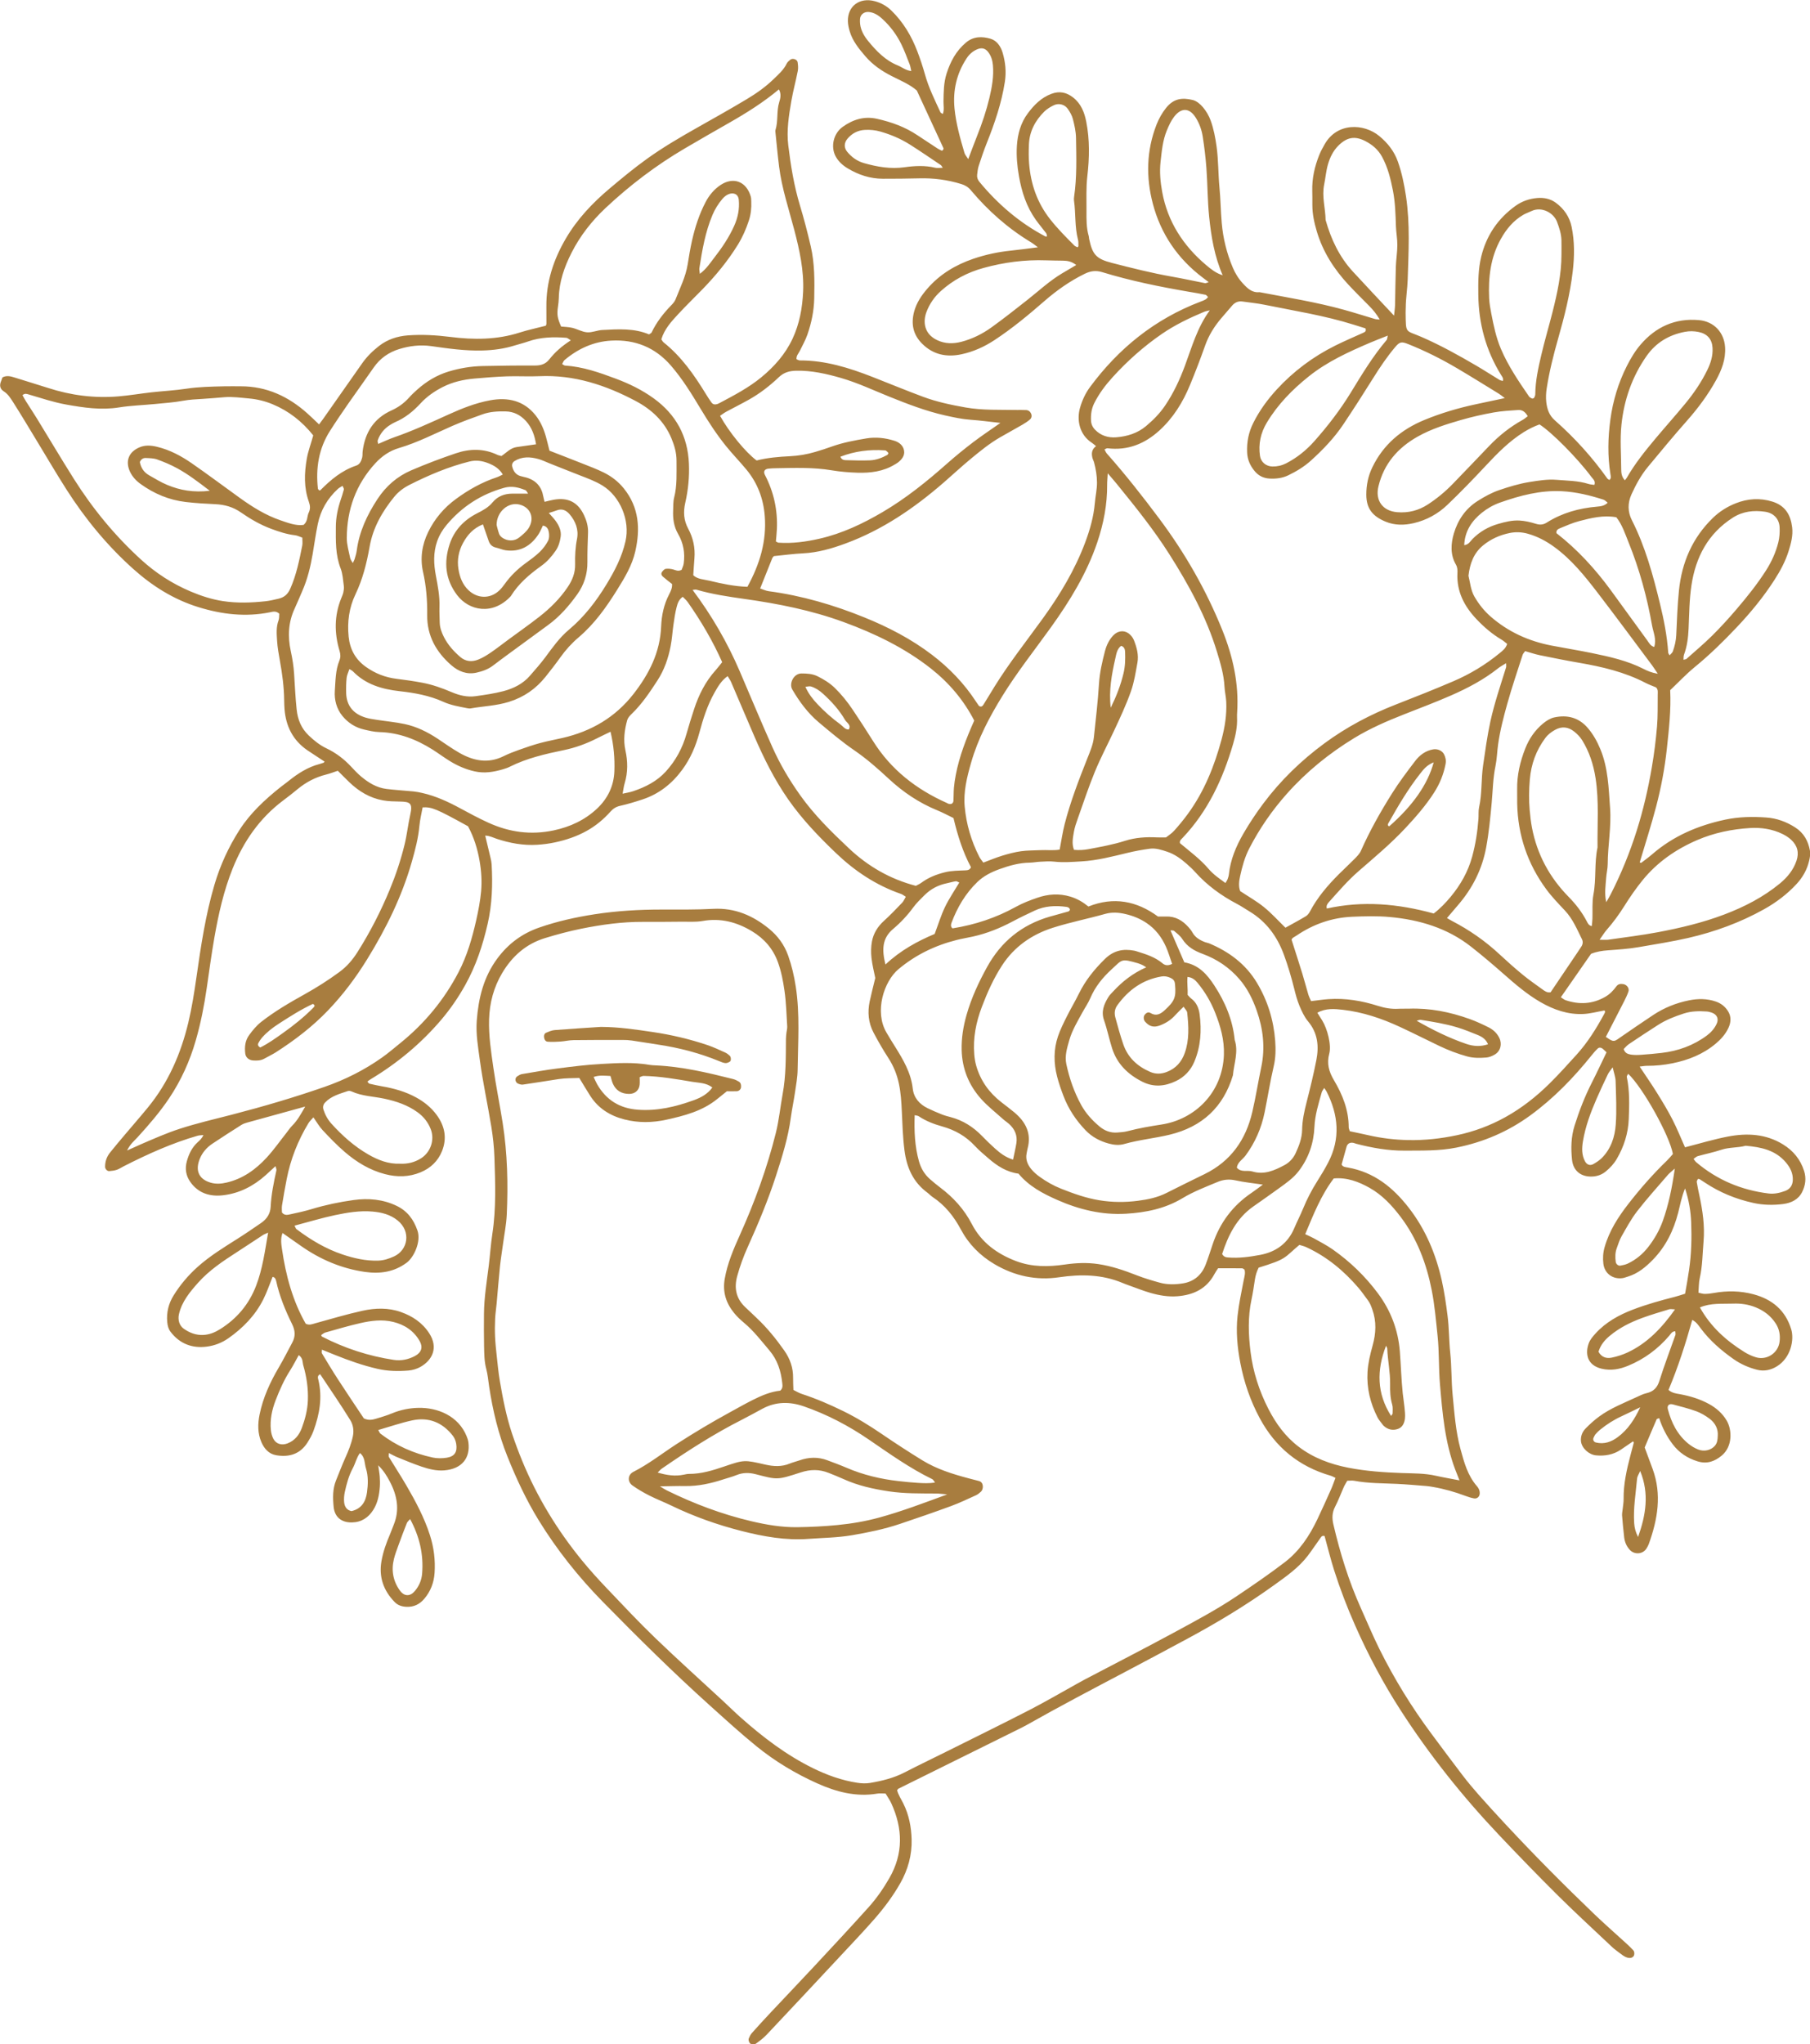 <svg xmlns="http://www.w3.org/2000/svg" width="956.66" height="1080" viewBox="0 0 956.66 1080"><g id="a"/><g id="b"><g id="c"><g id="d"><path d="M849.04 555.87c-1.08-.99-1.54-1.49-2.07-1.89-.81-.61-1.79-.68-2.5-.02-1.16 1.08-2.2 2.29-3.19 3.53-9.55 11.89-20.09 22.79-32.49 31.82-11.73 8.54-24.79 14.14-39.12 17-9.06 1.81-18.17 1.52-27.29 1.59-8.74.06-17.24-1.47-25.65-3.65-.44-.11-.85-.33-1.29-.43-1.85-.42-3.22.3-3.73 2.04-.88 3.02-1.69 6.06-2.6 9.32.46 1.32 2.05 1.43 3.25 1.64 13.9 2.44 23.89 10.53 32.21 21.23 8.93 11.48 14.34 24.49 17.48 38.5 1.37 6.14 2.25 12.36 3.05 18.62.83 6.51.73 13.04 1.41 19.52.78 7.42.55 14.87 1.27 22.25.94 9.6 1.6 19.31 4.16 28.66 1.89 6.92 3.76 13.96 8.72 19.62.58.67 1.07 1.52 1.29 2.36.21.79.23 1.79-.08 2.53-.46 1.11-1.59 1.73-2.79 1.51-1.55-.28-3.09-.77-4.57-1.33-5.55-2.09-11.23-3.7-17.08-4.7-1.12-.19-2.25-.4-3.38-.49-5.23-.41-10.46-.89-15.69-1.14-7.52-.36-15.07-.23-22.52-1.64-1.1-.21-2.27-.03-3.74-.03-.57 1.01-1.3 2.12-1.84 3.31-1.57 3.5-2.88 7.12-4.65 10.52-1.59 3.04-1.6 6.1-.87 9.21 3.54 15.15 8.11 29.97 14.51 44.21 3.24 7.2 6.27 14.5 9.78 21.57 7.86 15.81 17.08 30.83 27.66 45.02 5.41 7.26 10.79 14.54 16.3 21.73 2.75 3.59 5.66 7.08 8.66 10.47 4.5 5.1 9.11 10.11 13.74 15.09 15.31 16.46 31.15 32.41 47.39 47.98 5.57 5.34 11.41 10.41 17.1 15.63 1.17 1.07 2.3 2.19 3.38 3.35.7.76.71 2.44.11 3.15-.84.99-2 1.06-3.12.75-.86-.24-1.7-.65-2.43-1.16-1.67-1.17-3.28-2.45-4.9-3.7-.36-.28-.68-.6-1.01-.92-9.4-8.9-18.97-17.64-28.16-26.75-10.64-10.55-21.07-21.32-31.37-32.19-19.39-20.46-36.88-42.4-52.13-66.05-9.21-14.28-17.14-29.22-24-44.75-4.2-9.5-7.92-19.17-11.07-29.04-1.91-5.99-3.4-12.11-5.08-18.19-1.5-.51-1.97.73-2.54 1.51-2.14 2.91-4.1 5.96-6.3 8.84-4.88 6.4-11.43 10.95-17.89 15.6-14.6 10.5-29.98 19.77-45.82 28.3-10.82 5.82-21.66 11.61-32.53 17.34-17.52 9.23-35.05 18.43-52.28 28.17-1.39.78-2.81 1.5-4.24 2.2-21.21 10.5-42.43 21-63.64 31.5-.19.09-.3.34-.7.81.58 2.41 2.11 4.65 3.28 7.01 2.98 5.99 4.21 12.43 4.39 18.93.23 8.21-1.92 16.06-6.03 23.26-3.82 6.7-8.43 12.89-13.5 18.69-5.82 6.65-11.93 13.07-17.97 19.54-13.01 13.93-26.02 27.86-39.1 41.72-1.69 1.79-3.71 3.32-5.73 4.76-.6.43-1.76.3-2.59.12-.83-.18-1.52-2-1.13-2.92.43-1.01.94-2.06 1.66-2.87 3.32-3.72 6.7-7.4 10.11-11.03 7.61-8.11 15.31-16.14 22.89-24.28 9.59-10.29 19.18-20.58 28.58-31.03 4.24-4.71 7.86-9.93 11.03-15.44 7.48-13.02 7.14-26.19 1.05-39.52-.83-1.81-2.02-3.46-3.04-5.18-1.64.0-3.02-.19-4.33.03-11.25 1.9-21.73-.9-31.79-5.41-11.46-5.15-22.17-11.55-31.95-19.47-8.49-6.88-16.52-14.23-24.63-21.52-19.62-17.63-38.34-36.17-56.79-54.98-12.92-13.17-24.34-27.53-33.95-43.19-6.5-10.6-11.75-21.88-16.39-33.42-4.82-11.98-7.8-24.41-9.71-37.12-.47-3.11-.72-6.28-1.53-9.31-1.06-4-1.05-8.04-1.14-12.08-.12-5.64-.09-11.28-.05-16.93.06-8.57 1.48-17.01 2.53-25.49.69-5.58 1.04-11.21 1.89-16.76 2.06-13.47 1.55-26.99 1.1-40.5-.18-5.38-.77-10.78-1.63-16.1-1.91-11.75-4.48-23.4-6.07-35.19-.93-6.88-2.16-13.82-1.64-20.85.89-11.84 3.57-23.01 10.87-32.88 5.74-7.76 13.04-13.18 22.11-16.33 9.47-3.3 19.23-5.47 29.16-7.01 11.75-1.82 23.56-2.52 35.44-2.52 9.15.0 18.31.11 27.43-.37 11.45-.6 20.98 3.56 29.5 10.53 4.63 3.79 8.07 8.49 10.1 14.22 1.89 5.34 3.14 10.74 4 16.33 2.25 14.61 1.16 29.26.99 43.89-.05 4.02-.81 8.05-1.4 12.05-.65 4.44-1.6 8.84-2.2 13.29-1.42 10.53-4.56 20.62-7.83 30.69-4.17 12.88-9.39 25.35-14.96 37.69-2.23 4.95-4.08 10.02-5.52 15.24-1.77 6.39-.66 12.02 4.39 16.67 2.01 1.85 3.95 3.76 5.94 5.63 5.48 5.16 10.17 10.96 14.49 17.09 3.1 4.39 4.77 9.18 4.69 14.56-.03 2.01.1 4.02.17 6.29 1.49.73 2.82 1.58 4.29 2.06 7.6 2.48 14.91 5.62 22.06 9.13 7.17 3.52 13.93 7.69 20.52 12.19 6.94 4.74 14.01 9.33 21.17 13.74 7.62 4.69 16.11 7.35 24.73 9.62 1.76.46 3.52.93 5.28 1.37 2.67.67 2.44 4.33 1.13 5.58-.81.77-1.73 1.52-2.75 1.98-4.35 1.97-8.67 4.05-13.15 5.69-8.97 3.29-18 6.4-27.06 9.44-8.21 2.75-16.64 4.49-25.2 5.95-7.7 1.32-15.45 1.37-23.15 1.94-11.88.89-23.63-1.21-35.16-4.14-12.84-3.26-25.25-7.66-37.17-13.42-3.89-1.88-7.94-3.44-11.79-5.39-3.04-1.54-6-3.28-8.77-5.23-2.8-1.97-2.59-5.71.44-7.24 8.17-4.14 15.31-9.81 22.94-14.75 9.17-5.93 18.55-11.51 28.14-16.75 3.99-2.18 7.95-4.44 12.02-6.48 4.67-2.34 9.47-4.39 14.52-4.91 1.44-1.24 1.21-2.68 1.07-3.97-.69-6.36-2.48-12.2-6.81-17.3-4.25-5.01-8.21-10.22-13.29-14.48-1.91-1.6-3.77-3.33-5.34-5.25-4.31-5.31-6.2-11.13-4.96-18.18 1.43-8.12 4.61-15.54 7.93-22.92 7.89-17.52 14.43-35.47 19.08-54.09 1.69-6.78 2.34-13.72 3.6-20.57 1.77-9.6 1.66-19.29 1.73-28.98.0-1.12.15-2.25.27-3.36.12-1.12.47-2.24.4-3.34-.39-6.29-.54-12.62-1.44-18.85-.73-5.08-1.68-10.16-3.47-15.08-2.6-7.14-7.25-12.45-13.68-16.33-8.03-4.85-16.6-7.13-26.14-5.43-3.56.63-7.3.34-10.95.37-6.86.07-13.72.12-20.58.09-11-.05-21.79 1.44-32.55 3.61-6.49 1.31-12.83 3.02-19.14 4.94-10.13 3.08-17.43 9.63-22.7 18.48-4.47 7.51-6.65 15.72-6.92 24.44-.27 8.6 1.04 17.01 2.25 25.5 1.39 9.8 3.4 19.49 4.93 29.26 2.53 16.14 2.9 32.3 2.16 48.52-.24 5.14-1.28 10.25-1.97 15.37-.54 4.01-1.21 8-1.63 12.02-.67 6.49-1.16 13-1.75 19.5-.24 2.68-.68 5.36-.8 8.05-.15 3.15-.17 6.32-.03 9.46.15 3.37.5 6.73.87 10.08.49 4.47.9 8.96 1.66 13.39 1.59 9.3 3.39 18.58 6.38 27.56 1.64 4.91 3.45 9.77 5.42 14.55 7.87 19.14 18.54 36.66 31.67 52.71 4.16 5.08 8.59 9.96 13.13 14.72 8.45 8.88 16.84 17.83 25.67 26.33 11.78 11.33 23.96 22.26 35.95 33.37 3 2.78 5.9 5.67 8.96 8.38 11.75 10.42 24.15 19.94 38.41 26.93 7.42 3.64 15.08 6.38 23.25 7.65 2.23.35 4.61.47 6.82.1 6.29-1.06 12.47-2.57 18.21-5.53 7.28-3.76 14.68-7.29 22.02-10.95 14.66-7.32 29.38-14.53 43.95-22.02 8.5-4.37 16.74-9.21 25.1-13.84 1.39-.77 2.78-1.56 4.19-2.3 16.12-8.47 32.34-16.76 48.34-25.44 10.8-5.86 21.66-11.66 31.86-18.5 8.68-5.83 17.33-11.74 25.62-18.09 7.7-5.91 12.97-13.88 17.1-22.54 2.52-5.3 4.93-10.65 7.32-16.01.82-1.83 1.45-3.74 2.29-5.94-.96-.45-1.69-.9-2.48-1.13-16.91-4.86-29.3-15.09-37.54-30.4-4.97-9.23-8.32-19.02-10.27-29.21-1.57-8.18-2.37-16.56-1.46-24.89.69-6.24 2-12.42 3.2-18.59.38-1.97 1.06-3.86.48-5.81-.48-.28-.86-.69-1.24-.69-4.1-.05-8.21-.03-12.73-.03-.56.88-1.34 1.94-1.95 3.1-4.15 7.75-11.04 11-19.52 11.68-4.86.39-9.58-.43-14.19-1.74-3.71-1.06-7.31-2.51-10.96-3.81-1.29-.46-2.57-.92-3.83-1.45-10.87-4.56-22.06-4.72-33.59-3.02-12.11 1.79-23.54-.68-34.15-6.93-7.67-4.53-13.65-10.62-17.77-18.33-3.7-6.93-8.4-12.83-15.02-17.21-.94-.62-1.7-1.51-2.61-2.19-7.66-5.62-11.02-13.35-12.18-22.51-.89-6.96-1.08-13.91-1.41-20.88-.22-4.71-.53-9.48-1.49-14.08-1-4.83-2.83-9.45-5.6-13.7-2.83-4.35-5.43-8.87-7.85-13.46-2.73-5.17-3.23-10.75-2.03-16.44.84-3.95 1.87-7.86 2.96-12.38-.61-3.08-1.58-6.8-2-10.58-.32-2.88-.29-5.9.24-8.74.8-4.29 3.05-7.91 6.39-10.92 3.37-3.04 6.49-6.34 9.64-9.61.73-.76 1.12-1.83 1.86-3.07-1.02-.62-1.69-1.21-2.47-1.48-13.17-4.55-24.42-12.03-34.4-21.56-9.22-8.8-18-17.97-25.29-28.42-7.28-10.44-12.9-21.77-17.93-33.39-4.12-9.52-8.15-19.08-12.25-28.61-.43-.99-1.09-1.88-1.82-3.11-3.35 2.39-5.11 5.49-6.86 8.57-3.83 6.73-6.13 14.03-8.12 21.44-1.89 7.02-4.69 13.58-9.06 19.51-5.41 7.33-12.21 12.73-20.94 15.62-3.88 1.28-7.8 2.48-11.79 3.37-2.16.48-3.71 1.45-5.12 3.03-3.65 4.08-7.77 7.54-12.64 10.24-5.24 2.92-10.81 4.77-16.6 6.03-3.1.67-6.3 1.09-9.47 1.29-7.38.47-14.53-.85-21.51-3.16-1.87-.62-3.65-1.62-6.03-1.68.98 4.08 1.92 7.94 2.82 11.8.26 1.09.5 2.21.57 3.32.58 10.6.3 21.08-2.11 31.56-2.59 11.29-6.17 22.12-11.83 32.24-3.64 6.52-7.83 12.67-12.71 18.4-10.69 12.55-23.2 22.94-37.37 31.44-.58.35-1.1.78-1.65 1.18.53.59.74 1.05 1.05 1.12 2.22.51 4.44 1.01 6.68 1.4 6.33 1.08 12.44 2.8 18.08 5.9 4.24 2.33 7.94 5.3 10.8 9.2 4.32 5.88 5.59 12.29 2.83 19.14-2.12 5.28-6.07 9.01-11.33 11.19-6.1 2.53-12.44 2.62-18.79.96-8.12-2.11-15.1-6.39-21.33-11.76-4.12-3.55-7.91-7.5-11.64-11.47-1.81-1.93-3.12-4.3-4.87-6.77-.96 1.11-1.98 2.01-2.66 3.13-5.54 9.17-9.42 18.98-11.46 29.47-.9 4.63-1.73 9.28-2.48 13.93-.21 1.29-.03 2.65-.03 3.73 1.47 1.82 3.17 1.21 4.63.91 3.79-.79 7.57-1.64 11.27-2.76 7.21-2.17 14.56-3.71 22-4.73 7.81-1.07 15.51-.39 22.71 3.07 5.62 2.7 8.97 7.13 11.02 13.07 1.99 5.76-1.82 14.07-5.71 16.97-6.62 4.93-14.1 6.01-22.05 4.87-12.43-1.79-23.63-6.58-33.83-13.74-3.15-2.21-6.3-4.42-9.73-6.82-1.14 2.95-.68 5.87-.28 8.61 2.03 13.86 5.63 27.26 12.54 39.33 1.95.91 3.4.21 4.94-.22 8.33-2.29 16.63-4.78 25.06-6.64 6.71-1.48 13.63-1.7 20.28.66 6.15 2.18 11.35 5.63 14.98 11.22 4.97 7.66 1.62 14.2-4.58 17.75-1.91 1.09-4.26 1.78-6.47 1.96-5.45.44-10.86.34-16.32-.92-7.82-1.8-15.28-4.46-22.67-7.43-2.09-.84-4.19-1.69-6.67-2.69.0.9-.21 1.57.03 1.98 2.8 4.65 5.59 9.3 8.55 13.85 4.55 7.01 9.23 13.94 13.59 20.49 2.56 1.21 4.58.71 6.53.13 2.83-.84 5.68-1.7 8.41-2.83 4.49-1.86 9.31-2.8 13.99-2.88 10.15-.18 21.03 4.28 25.38 14.98.42 1.03.8 2.12.94 3.22 1.1 8.21-3.35 14.08-12.76 14.84-4.18.34-8.19-.71-12.07-2.02-4.31-1.45-8.5-3.22-12.71-4.92-1.44-.58-2.8-1.37-4.51-2.22.0.92-.23 1.64.03 2.07 3.04 5.03 6.27 9.95 9.23 15.03 4.89 8.4 9.46 16.94 12.45 26.26 2.11 6.56 2.92 13.17 2.47 19.98-.34 5.09-2.09 9.68-5.41 13.61-2.46 2.92-5.55 4.5-9.56 4.28-2.42-.13-4.46-.81-6.13-2.52-5.94-6.08-8.44-13.31-6.97-21.64.86-4.87 2.53-9.56 4.5-14.13.71-1.65 1.28-3.37 1.97-5.04 3.24-7.89 1.82-15.42-1.97-22.67-1.53-2.92-3.22-5.82-6.23-8.77.35 2.51.69 4.22.81 5.94.13 1.8.18 3.62.05 5.41-.31 4.29-1.1 8.5-3.46 12.22-2.58 4.07-6.2 6.5-11.22 6.62-5.55.13-9.19-2.76-9.73-8.23-.46-4.71-.57-9.47 1.28-14.01 1.62-3.96 3.12-7.97 4.88-11.87 1.67-3.71 3.18-7.43 4.01-11.45.63-3.06.11-6.06-1.33-8.4-5.07-8.26-10.6-16.24-15.97-24.34-1.64.8-1.17 2.06-.96 2.92 2.25 9.35.64 18.32-2.6 27.12-.77 2.09-1.9 4.08-3.09 5.98-3.85 6.14-9.67 7.96-16.56 6.79-3.94-.67-6.35-3.48-7.84-6.91-2.04-4.71-1.96-9.68-.96-14.62 1.82-8.93 5.57-17.09 10.19-24.93 2.52-4.28 4.74-8.74 7.1-13.11 1.75-3.24 1.55-6.33-.09-9.66-3.6-7.29-6.68-14.8-8.43-22.77-.24-1.07-.68-2.1-1.91-2.2-1.63 4-2.99 8.08-4.91 11.88-4.25 8.45-10.69 15.07-18.45 20.52-3.45 2.42-7.35 3.89-11.36 4.41-7.76 1.01-14.37-1.48-19.21-7.85-1.14-1.51-1.55-3.19-1.73-5.04-.5-5.14.7-9.92 3.4-14.23 3.48-5.57 7.68-10.56 12.65-15 6.49-5.8 13.84-10.29 21.15-14.91 4.22-2.67 8.34-5.51 12.46-8.33 2.97-2.04 4.81-4.89 4.98-8.45.33-6.55 1.63-12.93 3.05-19.3.13-.57-.26-1.26-.48-2.23-1.87 1.72-3.51 3.26-5.18 4.75-6.42 5.75-13.87 9.61-22.48 10.63-6.92.82-13.14-1.01-17.38-7.05-2.35-3.35-2.9-7.05-1.81-10.96 1.04-3.75 2.66-7.18 5.6-9.91 1.08-1 2.31-1.95 3.14-3.9-1.36.15-2.26.13-3.07.37-13.64 3.92-26.47 9.74-39.06 16.14-1.22.62-2.37 1.43-3.65 1.86-1.26.43-2.65.58-3.99.69-1.07.08-2.16-1.14-2.18-2.19-.05-2.82.83-5.36 2.56-7.55 2.53-3.19 5.19-6.29 7.81-9.41 4.09-4.85 8.27-9.62 12.29-14.53 10.83-13.22 17.4-28.43 21.33-44.85 1.88-7.88 3.13-15.86 4.28-23.88 2.36-16.46 4.79-32.91 9.53-48.93 3.03-10.23 7.42-19.85 13.18-28.84 5.68-8.86 13.33-15.97 21.53-22.53 1.42-1.13 2.92-2.17 4.33-3.31 4.99-4.02 10.3-7.47 16.63-9.09.66-.17 1.31-.38 1.95-.62.17-.06.27-.28.58-.61-1.54-1.01-3.04-2.01-4.55-3-1.52-1-3.05-1.97-4.55-3-7.66-5.27-11.36-12.7-12.07-21.72-.12-1.57-.17-3.16-.19-4.73-.08-6.99-1.01-13.89-2.25-20.76-.64-3.54-1.28-7.1-1.5-10.68-.22-3.57-.55-7.2.77-10.72.44-1.17.28-2.56.37-3.56-1.76-1.6-3.44-1.03-4.9-.73-12.86 2.59-25.35 1.13-37.76-2.7-13.14-4.05-24.38-11.15-34.47-20.17-13.8-12.34-25.44-26.51-35.35-42.03-5.47-8.57-10.6-17.36-15.88-26.05-4-6.57-7.92-13.18-12.05-19.66-1.44-2.25-2.82-4.62-5.25-6.16-2-1.27-2.27-3.2-1.36-5.32.26-.61.45-1.24.72-1.99 2.2-1.18 4.34-.62 6.56.09 5.84 1.88 11.75 3.58 17.59 5.48 12.07 3.92 24.44 5.5 37.1 4.45 5.89-.49 11.73-1.5 17.61-2.16 6.12-.68 12.29-.98 18.36-1.9 6.58-1 13.18-1.1 19.8-1.26 2.97-.07 5.95-.01 8.92-.01 13.74-.02 25.22 5.38 35.21 14.31 2.02 1.81 3.96 3.71 6.2 5.82.79-1.06 1.45-1.9 2.06-2.77 6.9-9.81 13.81-19.61 20.67-29.44 2.49-3.57 5.58-6.59 8.99-9.25 4.42-3.45 9.68-5.15 15.19-5.57 7.51-.56 14.99-.13 22.52.82 12.27 1.55 24.59 1.55 36.61-2.32 4.3-1.38 8.75-2.3 13.7-3.58.57-.42.43-1.58.42-2.69.0-2.48.0-4.97-.02-7.45-.14-12.98 3.77-24.82 10.28-35.94 6.02-10.28 14.06-18.78 23.18-26.46 6.43-5.42 12.91-10.78 19.74-15.68 8.5-6.1 17.54-11.38 26.66-16.53 8.72-4.92 17.45-9.81 26.04-14.96 5.07-3.04 9.93-6.45 14.18-10.58 2.6-2.52 5.37-4.9 6.97-8.28.37-.77 1.17-1.38 1.85-1.97 1.16-1.01 3.65-.25 3.89 1.28.24 1.53.38 3.16.09 4.65-1.03 5.29-2.47 10.51-3.39 15.81-1.35 7.77-2.59 15.63-1.63 23.51 1.3 10.7 3.03 21.34 6.17 31.73 2.15 7.1 4.01 14.3 5.69 21.52 2.11 9.07 2.05 18.32 1.85 27.58-.14 6.61-1.47 12.97-3.62 19.16-1.03 2.96-2.62 5.72-3.99 8.56-.67 1.39-1.95 2.53-1.75 4.42.54.2 1.14.63 1.75.63 13.49-.04 26.05 3.9 38.4 8.72 8.9 3.48 17.73 7.14 26.68 10.47 7.25 2.7 14.81 4.3 22.46 5.65 9.09 1.6 18.21 1.16 27.33 1.34 1.6.03 3.2-.05 4.8.05 1.22.08 2.13.81 2.59 1.93.47 1.14.24 2.32-.68 3.09-1.2 1.01-2.54 1.89-3.9 2.68-3.94 2.28-7.93 4.45-11.87 6.72-5.54 3.2-10.48 7.23-15.38 11.28-4.9 4.05-9.56 8.39-14.36 12.56-15.54 13.49-32.35 25.01-51.87 32.21-7.26 2.68-14.67 4.83-22.52 5.22-5 .24-9.98.93-15.38 1.46-.12.15-.67.6-.9 1.18-2.11 5.19-4.17 10.4-6.37 15.93 1.54.5 2.99 1.23 4.51 1.43 17.5 2.33 34.28 7.24 50.56 13.84 12.71 5.15 24.81 11.42 35.74 19.75 9.12 6.95 16.95 15.07 23.21 24.64.49.75.99 1.5 1.52 2.23.12.17.36.26.57.41 1.14.37 1.65-.52 2.1-1.23 1.93-3.06 3.76-6.18 5.67-9.25 7.77-12.51 16.9-24.07 25.52-35.99 9.06-12.52 16.96-25.66 22.39-40.14 2.53-6.76 4.5-13.67 5.11-20.91.3-3.58 1.15-7.07 1.13-10.72-.02-3.66-.6-7.16-1.54-10.65-.23-.87-.71-1.67-.91-2.54-.52-2.27-.34-4.4 1.95-6.07-.83-.67-1.47-1.3-2.21-1.78-6.66-4.28-8.09-12.19-6.24-18.55 1.14-3.91 2.82-7.6 5.28-10.92 15.18-20.52 34.36-35.98 58.53-45.15.85-.32 1.72-.64 2.5-1.09.52-.3.91-.83 1.36-1.26-.46-.42-.86-1.12-1.38-1.23-2.89-.61-5.82-1.08-8.73-1.58-15.48-2.66-30.87-5.78-45.89-10.38-3.35-1.03-6.23-.58-9.19.87-7.83 3.82-14.85 8.79-21.39 14.48-8.39 7.31-16.96 14.41-26.3 20.55-5.37 3.53-11.17 6.16-17.47 7.5-7.85 1.68-14.96.24-20.8-5.6-4.8-4.79-5.91-10.47-4.25-16.82 1.23-4.69 3.87-8.62 7.01-12.25 6.56-7.58 14.9-12.57 24.32-15.79 6.46-2.21 13.14-3.63 19.98-4.32 4.51-.46 9-1.1 14.14-1.74-1.51-1.11-2.51-1.97-3.63-2.64-12.21-7.37-22.71-16.68-31.82-27.52-1.41-1.68-3.01-2.63-5.01-3.25-7.25-2.24-14.65-3.23-22.25-3.02-6.4.18-12.8.2-19.21.21-6.81.0-13.01-2.09-18.76-5.57-2.56-1.55-4.77-3.58-6.2-6.2-2.78-5.11-1.24-12.14 3.76-15.69 5.34-3.79 11.24-5.72 18.05-4.21 7.65 1.7 14.85 4.31 21.37 8.67 3.59 2.4 7.2 4.77 10.82 7.13.71.46 1.53.77 2.23 1.11.35-.38.54-.52.64-.72.09-.17.19-.44.12-.6-4.62-10.04-9.27-20.07-14.11-30.54-3.62-3.18-8.49-5.21-13.15-7.56-5.35-2.7-10.2-6.02-14.09-10.57-3.39-3.96-6.71-8.01-8.22-13.11-.51-1.71-.92-3.5-.97-5.27-.22-8.09 6.19-12.8 14.18-10.68 3.42.91 6.31 2.53 8.81 4.96 6.3 6.13 10.65 13.49 13.73 21.59 1.52 4 2.88 8.07 4.03 12.19 1.94 6.98 5.16 13.43 8.17 19.97.16.35.71.52 1.25.89.86-2.21.32-4.43.36-6.59.08-4.96.08-9.9 1.62-14.72 2.03-6.36 5.01-12.01 10.27-16.43 3.99-3.35 8.52-3.29 12.94-2.02 3.43.99 5.48 4.15 6.45 7.47 1.45 4.99 1.98 10.05 1.15 15.34-1.74 11.21-5.37 21.81-9.55 32.29-1.59 3.97-2.95 8.03-4.28 12.1-.48 1.48-.63 3.08-.82 4.63-.17 1.4.28 2.66 1.19 3.77 9.78 11.83 21.24 21.68 34.94 28.89.13.07.36-.04.83-.11-.17-.59-.19-1.24-.51-1.67-1.76-2.35-3.69-4.59-5.4-6.98-4.96-6.95-7.5-14.8-8.95-23.12-.94-5.37-1.43-10.73-1.08-16.13.41-6.15 2-12.03 5.76-17.05 3.27-4.37 7.01-8.24 12.41-10.29 4.35-1.65 8.03-.81 11.5 1.87 4.21 3.26 6.01 7.86 6.98 12.81 1.89 9.59 1.69 19.19.57 28.89-.7 6.03-.4 12.17-.44 18.26-.03 4.5-.09 9.02 1.22 13.41.13.43.08.9.17 1.34 1.75 8.3 3.7 10.57 11.99 12.71 10.57 2.72 21.15 5.4 31.93 7.29 5.82 1.02 11.59 2.31 17.39 3.43.37.07.8-.22 1.89-.55-1.17-.88-2.07-1.57-2.97-2.25-13.39-10.05-22.35-23.21-26.54-39.14-3.68-13.98-3.44-28.07 1.94-41.83 1.26-3.21 2.91-6.14 5.02-8.79 3.97-4.99 8.43-5.59 14.13-4.22 2.03.49 4.03 2.21 5.42 3.87 1.71 2.04 3.14 4.48 4.04 6.98 1.61 4.44 2.48 9.07 3.13 13.78.99 7.17.84 14.39 1.52 21.55.6 6.29.66 12.59 1.21 18.87.71 8.1 2.66 15.97 5.83 23.49 1.31 3.12 3.09 5.97 5.47 8.52 2.42 2.58 4.77 4.86 8.67 4.47 14.96 2.87 30.03 5.25 44.73 9.33 5.48 1.52 10.9 3.26 16.35 4.87.59.17 1.24.14 2.46.26-1.7-2.91-3.5-5.08-5.5-7.11-3.66-3.72-7.4-7.38-10.96-11.2-7.67-8.23-13.61-17.47-16.82-28.3-1.35-4.56-2.35-9.16-2.34-13.93.0-2.48.02-4.97-.05-7.45-.18-6.64 1.28-12.97 3.75-19.09.75-1.87 1.75-3.64 2.74-5.41 6.58-11.75 20.78-11.16 28.9-4.48 4.47 3.68 7.93 8.06 9.87 13.56 2.1 5.97 3.35 12.09 4.29 18.35 2.19 14.61 1.34 29.26.89 43.89-.15 4.92-1 9.84-1.03 14.8.0.9-.09 1.8-.07 2.71.15 11.46-.2 9.12 8.38 12.85 10.04 4.37 19.59 9.67 29.02 15.19 4.12 2.41 8.13 5.02 12.21 7.5.5.31 1.16.37 1.8.56.44-1.42-.42-2.29-.94-3.14-8.05-13.01-11.87-27.18-12.05-42.36-.08-6.76-.08-13.5 1.54-20.16 2.74-11.21 8.8-20.16 18.22-26.9 3.39-2.43 7.36-3.76 11.45-4.09 3.38-.28 6.84.36 9.72 2.48 4.39 3.22 7.3 7.48 8.39 12.75 1.61 7.77 1.52 15.52.6 23.46-1.41 12.14-4.39 23.88-7.72 35.56-2.47 8.67-4.65 17.37-6.04 26.26-.38 2.43-.51 4.98-.22 7.41.43 3.58 1.48 6.86 4.48 9.51 10.43 9.19 19.72 19.43 27.76 30.74.24.34.72.52 1.11.79 1.05-.84.72-1.97.56-2.98-1.56-9.63-1.36-19.23-.05-28.9 1.35-9.93 4.18-19.36 8.68-28.27 2.02-4.01 4.39-7.99 7.31-11.38 8.01-9.32 18.26-14.05 30.83-12.92 8.13.73 13.32 6.69 13.81 14.27.42 6.33-1.78 12.03-4.73 17.39-4.25 7.74-9.51 14.82-15.4 21.48-7.06 7.98-13.85 16.18-20.64 24.38-3.63 4.38-6.34 9.35-8.69 14.51-2.09 4.6-2.04 9.26.21 13.69 7.1 14 11.16 28.98 14.84 44.08 2.08 8.52 3.77 17.13 4.36 25.91.03.38.37.74.72 1.39.64-.75 1.45-1.32 1.72-2.08.97-2.76 1.66-5.58 1.8-8.56.36-7.87.64-15.76 1.43-23.59 1.5-14.8 7.08-27.85 17.98-38.41 3.47-3.36 7.53-5.9 12-7.67 6.32-2.51 12.76-2.96 19.39-.91 6.85 2.12 9.68 7.09 10.46 13.6.52 4.34-.61 8.51-1.89 12.6-1.69 5.42-4.39 10.38-7.45 15.15-5.77 8.98-12.53 17.21-19.86 24.96-7.02 7.42-14.3 14.58-22.25 21.08-4.55 3.72-8.6 8.06-13.01 12.24.5 10.46-.67 20.77-1.78 31.04-1.11 10.26-3.03 20.46-5.65 30.46-2.6 9.91-5.77 19.68-8.68 29.5.46.13.71.28.8.22 1.98-1.52 4.01-2.97 5.89-4.6 11.09-9.6 24.11-15.13 38.41-18.2 7.25-1.55 14.51-1.66 21.8-1.15 5.53.39 10.63 2.25 15.32 5.27 4.55 2.92 6.84 7.19 7.75 12.22.31 1.7.0 3.6-.41 5.33-1.09 4.7-3.38 8.78-6.7 12.36-4.99 5.38-10.79 9.75-17.18 13.31-12.58 7.01-25.97 11.91-40.07 15.15-8.67 1.99-17.43 3.32-26.17 4.85-5.37.94-10.87 1.27-16.32 1.68-2.98.22-5.87.66-8.84 1.85-5.19 7.46-10.47 15.05-15.96 22.94 1.01.65 1.66 1.25 2.42 1.52 7.25 2.48 14.27 2.13 21.01-1.72 2.43-1.39 4.3-3.33 5.91-5.55.92-1.27 2.25-1.43 3.66-1.19 1.94.33 3.31 2.24 2.71 3.97-.59 1.69-1.37 3.34-2.18 4.94-3.17 6.24-6.39 12.46-9.75 18.98 1.11.68 2.15 1.59 3.36 1.98 1.41.46 2.56-.54 3.7-1.33 5.99-4.12 11.97-8.27 18.04-12.27 5.75-3.79 12.09-6.34 18.85-7.69 4.73-.95 9.48-.98 14.18.63 2.99 1.03 5.21 2.92 6.68 5.5 1.53 2.7 1.29 5.66-.03 8.46-1.56 3.33-3.98 6.02-6.79 8.36-6.61 5.51-14.34 8.59-22.75 10.3-4.5.91-9.01 1.36-13.59 1.34-1.11.0-2.21.22-3.79.4 3.24 4.88 6.32 9.31 9.17 13.89 2.86 4.6 5.69 9.25 8.16 14.07 2.46 4.78 4.45 9.8 6.65 14.69 7.76-1.98 15.16-4.25 22.73-5.69 10.08-1.92 20-1.44 29.09 4.17 5.45 3.37 9.2 7.96 11.13 14.04 1.24 3.89.69 7.66-1.07 11.15-1.99 3.95-5.78 5.75-9.99 6.29-5.22.67-10.5.58-15.68-.55-9.22-2.01-17.81-5.52-25.66-10.74-.94-.63-1.89-1.26-2.85-1.85-.18-.11-.45-.07-.88-.12-.21.51-.7 1.11-.62 1.61.39 2.44.92 4.85 1.43 7.27 1.7 7.96 2.87 16.03 2.17 24.11-.56 6.47-.54 13.03-2.01 19.43-.55 2.39-.46 4.92-.69 7.7 1.25.25 2.3.64 3.35.63 1.59-.01 3.19-.21 4.75-.49 7.07-1.27 14.11-1.16 21.03.7 9.93 2.67 16.9 8.52 19.92 18.55 1.62 5.39-.13 14.94-7.61 19.53-3.15 1.93-6.71 2.75-10.51 1.77-4.47-1.14-8.65-2.99-12.37-5.61-6.53-4.59-12.54-9.79-17.34-16.22-1.2-1.6-2.28-3.37-4.49-4.49-3.57 12.72-7.54 25.08-12.55 36.99 1.93 1.7 3.97 1.87 5.99 2.24 5.4.99 10.61 2.56 15.45 5.22 3.87 2.13 7.04 4.92 9.3 8.73 2.85 4.81 3.26 13.72-2.71 18.58-3.7 3.02-7.71 4.49-12.63 2.98-5.43-1.67-9.81-4.58-13.22-9.08-3.17-4.19-5.5-8.79-7.11-13.75-.57.24-1.22.31-1.35.6-2.23 5.15-4.4 10.32-6.32 14.89 1.57 4.24 2.91 7.8 4.21 11.36 4.94 13.48 2.66 26.6-2.02 39.6-.3.84-.76 1.64-1.24 2.41-1.88 3.06-6.36 3.4-8.81.72-1.75-1.91-2.7-4.18-2.98-6.69-.43-3.8-.81-7.61-1.1-11.42-.09-1.1.19-2.23.3-3.35.18-1.79.53-3.58.51-5.37-.1-7.97 1.64-15.63 3.65-23.27.57-2.17 1.17-4.33 1.72-6.5.04-.16-.18-.38-.38-.74-2.18 1.49-4.33 3-6.52 4.45-3.97 2.62-8.38 3.41-13.07 2.96-3.67-.35-7.5-3.72-7.93-7.37-.29-2.52.61-4.98 2.41-6.81 2.21-2.25 4.58-4.41 7.12-6.28 6.09-4.48 13.15-7.19 19.96-10.36 1.65-.77 3.32-1.6 5.07-2.01 3.7-.85 5.73-2.85 6.89-6.56 2.55-8.16 5.64-16.15 8.46-24.23.2-.56-.05-1.27-.09-1.93-1.74.0-2.32 1.34-3.12 2.28-5.99 7.03-13.24 12.41-21.8 15.93-4.41 1.81-8.97 2.74-13.96 1.57-7.83-1.84-8.83-8.13-6.8-13.53.69-1.83 2.09-3.49 3.44-4.98 5.45-6.04 12.39-9.88 19.92-12.75 7.23-2.76 14.69-4.83 22.19-6.74 1.74-.44 3.44-1.05 5.33-1.63.78-4.35 1.52-8.51 2.13-12.73 1.2-8.3 1.41-16.62 1.09-24.95-.23-5.82-1.16-11.58-3.23-17.95-1.91 4.63-2.6 8.75-3.63 12.78-2.4 9.33-6.48 17.78-13.3 24.8-3.82 3.93-7.96 7.41-13.39 9.04-.87.26-1.73.62-2.62.76-5.22.79-9.62-2.4-10.24-7.59-.35-2.91-.19-5.8.64-8.7 2.45-8.64 7.2-16.02 12.65-23.02 6.27-8.05 13.01-15.72 20.37-22.83 1.13-1.1 2.12-2.34 3.09-3.43-1.8-9.84-15.83-35-23.64-42.38-.28.61-.83 1.2-.73 1.66 1.56 7.36 1.33 14.8 1.04 22.23-.29 7.55-2.53 14.59-6.37 21.14-1.51 2.59-3.52 4.72-5.81 6.6-1.98 1.62-4.28 2.49-6.9 2.65-6.03.35-10.27-2.89-10.9-8.8-.65-6.08-.53-12.13 1.34-18.08 2.44-7.76 5.36-15.31 9.05-22.57 2.66-5.22 5.12-10.53 7.82-16.11zm-53.67-345.53c-1.42-1.05-2.26-1.78-3.19-2.35-7.37-4.52-14.7-9.09-22.14-13.48-8.24-4.86-16.78-9.13-25.68-12.69-3.64-1.45-4.56-1.31-7.08 1.7-4.23 5.04-7.9 10.47-11.38 16.05-5.14 8.25-10.41 16.42-15.81 24.51-4.8 7.2-10.77 13.42-17.19 19.24-3.57 3.23-7.63 5.68-11.96 7.78-3.19 1.55-6.52 1.92-10 1.73-3.16-.18-5.76-1.5-7.73-3.84-2.37-2.82-3.86-6.02-4.04-9.82-.27-5.54.75-10.74 3.23-15.7 3.26-6.53 7.52-12.37 12.44-17.72 8.84-9.61 19.19-17.34 30.94-23.18 4.89-2.43 9.92-4.57 14.89-6.82.91-.41 1.52-.88 1.05-2.26-1.97-.61-4.12-1.28-6.27-1.96-15.45-4.85-31.44-7.32-47.26-10.55-3.78-.77-7.66-1.12-11.49-1.68-2.26-.33-4.03.51-5.46 2.15-1.94 2.22-3.85 4.46-5.76 6.7-3.7 4.35-6.64 9.08-8.55 14.5-2.47 7.01-5.15 13.95-7.99 20.82-3.74 9.06-8.83 17.32-16.19 24.01-7.74 7.02-16.72 10.67-27.42 9.36-.38-.05-.82.29-1.55.58.41.76.69 1.58 1.22 2.18 9.79 11.03 18.89 22.6 27.7 34.39 13.62 18.22 24.84 37.78 33.32 58.83 5.62 13.95 8.85 28.37 7.87 43.51-.06.9-.11 1.81-.06 2.71.23 4.8-.76 9.49-2.07 13.98-5.37 18.36-13.25 35.49-26.7 49.65-.76.8-1.75 1.51-1.38 2.81 5.23 4.39 10.71 8.4 15.16 13.63 2.44 2.86 5.64 5.08 8.86 7.41.51-.89.92-1.43 1.14-2.04.31-.84.59-1.72.68-2.6.83-7.77 3.82-14.83 7.68-21.49 3.17-5.46 6.69-10.76 10.48-15.83 9.15-12.24 20.08-22.83 32.42-31.9 11.58-8.51 24.23-15.21 37.69-20.45 10.18-3.96 20.33-7.99 30.37-12.29 8.83-3.78 17.01-8.72 24.42-14.81 1.55-1.27 3.27-2.5 4.02-4.92-.96-.74-1.93-1.64-3.04-2.29-4.94-2.93-9.23-6.63-13.15-10.76-6.49-6.83-10.55-14.65-10.1-24.29.07-1.56.07-3.06-.8-4.56-3.06-5.26-2.67-11.08-1.09-16.43 2.07-7 6.08-13.07 12.58-17.18 3.67-2.32 7.41-4.4 11.55-5.8 5.18-1.75 10.42-3.35 15.81-4.21 4.71-.75 9.58-1.56 14.27-1.17 5.64.47 11.42.43 16.92 2.17 1.01.32 2.11.36 3.15.52.77-2.09-.79-3.14-1.64-4.29-7.22-9.75-20.93-23.57-27.37-27.67-2.8 1.02-5.62 2.39-8.33 4.08-7.61 4.76-13.8 11.04-19.86 17.52-6.66 7.12-13.44 14.16-20.5 20.9-4.96 4.74-10.93 8.06-17.78 9.66-5.03 1.18-10.01 1.21-14.79-.75-7.01-2.88-10.28-6.97-10.28-14.34.0-5.08.98-9.82 3.17-14.37 5.78-12 15.28-20.01 27.54-25.06 8.85-3.64 18.01-6.34 27.38-8.33 4.82-1.02 9.64-2.05 15.14-3.22zM67.1 607.86c3.48-1.56 5.5-2.51 7.55-3.39 6.69-2.87 13.32-5.83 20.28-8.09 9.1-2.96 18.41-5.1 27.65-7.49 16.53-4.28 32.89-9.08 49-14.69 10.82-3.77 20.97-8.86 30.3-15.46 3.34-2.36 6.44-5.03 9.62-7.6 12.9-10.41 23.23-22.88 30.86-37.53 4.52-8.68 7.2-17.97 9.33-27.42 1.13-5.04 2.12-10.14 2.59-15.27.48-5.36.13-10.73-.81-16.13-1.13-6.52-3.06-12.64-6.11-18.26-16.74-9.23-19.05-10.2-23.98-9.99-.58 3.2-1.41 6.46-1.71 9.77-.59 6.54-2.26 12.83-4.05 19.1-5.24 18.35-13.62 35.29-23.65 51.52-5.97 9.66-12.75 18.69-20.62 26.9-8.2 8.56-17.58 15.73-27.58 22.13-1.91 1.22-4 2.15-5.97 3.29-1.88 1.08-3.91 1.15-5.98 1.01-2.32-.16-3.95-1.57-4.2-3.71-.4-3.45-.07-6.79 2.07-9.7 1.87-2.55 3.82-4.98 6.39-6.99 7.19-5.63 15.05-10.19 23.01-14.62 6.37-3.55 12.49-7.44 18.36-11.76 3.93-2.9 6.92-6.41 9.5-10.48 6.68-10.54 12.33-21.6 17.08-33.07 3.18-7.68 5.81-15.59 7.8-23.72 1.29-5.27 1.83-10.63 3.02-15.88 1.36-5.98-.08-6.76-5.52-6.86-2.96-.06-5.96-.09-8.86-.61-6.94-1.25-12.75-4.72-17.77-9.54-2.11-2.03-4.17-4.13-6.16-6.11-2.31.76-4.21 1.51-6.18 2-5.64 1.41-10.62 4.02-15.06 7.7-2.45 2.03-4.95 3.99-7.5 5.89-12.58 9.39-21.11 21.78-26.84 36.06-4.71 11.74-7.48 24.07-9.65 36.47-1.55 8.85-2.74 17.77-4.04 26.66-1.36 9.37-3.17 18.6-5.8 27.69-3.14 10.91-7.76 21.14-14.1 30.6-4.93 7.35-10.71 14.03-16.68 20.57-1.66 1.82-3.71 3.33-5.56 7.02zM585.49 250.03c-.14 2.56-.33 4.3-.32 6.04.08 10.46-1.87 20.54-5.21 30.45-5.55 16.43-14.52 31.01-24.58 45.02-8.58 11.94-17.73 23.48-25.48 36-6.92 11.2-13.01 22.74-16.64 35.42-2.18 7.6-4.1 15.31-3.37 23.24.84 9.24 3.45 18.1 7.69 26.42.58 1.15 1.47 2.14 2.15 3.11 3.54-1.31 6.69-2.65 9.95-3.65 3.26-.99 6.59-1.88 9.95-2.36 3.38-.48 6.84-.4 10.26-.58 3.37-.18 6.78.31 10.19-.29.9-4.69 1.53-9.12 2.63-13.43 3.02-11.8 7.41-23.15 11.89-34.47 1.5-3.78 3.15-7.51 3.58-11.57 1-9.39 2.1-18.78 2.69-28.19.37-5.91 1.68-11.57 3.16-17.22.8-3.05 2.16-5.95 4.41-8.3 2.24-2.34 5.43-2.91 8.01-1.08 1.23.87 2.34 2.26 2.88 3.64 1.49 3.79 2.6 7.8 1.85 11.87-.93 5.07-1.68 10.16-3.42 15.1-2.55 7.26-5.81 14.18-9.06 21.13-3.35 7.15-7.05 14.16-10.04 21.45-3.34 8.12-6.09 16.47-9.03 24.75-.83 2.33-1.66 4.7-2.06 7.12-.5 3.01-1.19 6.13.09 9.33 2.77.25 5.2.1 7.68-.37 6.49-1.22 12.97-2.37 19.28-4.39 5.48-1.75 11.18-2.11 16.93-1.81 1.36.07 2.74.01 4.73.01 1.16-.93 2.95-2.02 4.28-3.5 2.57-2.86 5.03-5.84 7.29-8.94 8.65-11.86 13.99-25.22 17.78-39.23 1.77-6.53 2.81-13.22 2.49-20.02-.13-2.68-.79-5.34-.93-8.02-.33-6.36-2.15-12.4-3.99-18.42-5.65-18.49-14.88-35.3-25.2-51.56-8.26-13.01-17.93-25.01-27.65-36.96-1.41-1.73-2.88-3.41-4.87-5.74zm127.9 347.61c3.31.71 6.63 1.38 9.93 2.13 6.91 1.58 13.9 2.41 20.99 2.55 8.71.17 17.27-.77 25.79-2.58 9-1.91 17.48-5.06 25.48-9.49 8.62-4.77 16.32-10.81 23.29-17.68 5-4.93 9.71-10.17 14.43-15.38 5.82-6.42 10.36-13.71 14.47-21.28.42-.78.93-1.56.2-2.05-3.84.67-7.4 1.66-11.01 1.84-8.22.41-15.73-2.22-22.74-6.26-7.13-4.12-13.33-9.44-19.47-14.86-5.62-4.95-11.34-9.8-17.23-14.43-12.56-9.86-27.31-14.26-43-15.68-6.58-.6-13.26-.41-19.87-.13-10.72.47-20.52 3.92-29.37 9.93-1.09.74-2.51 1.25-2.61 2.27 2.01 6.3 3.89 12.06 5.67 17.86 1.12 3.65 2.06 7.36 3.16 11.02.37 1.23.99 2.39 1.46 3.49 3.29-.38 6.2-.84 9.13-1.04 9-.64 17.73.85 26.26 3.56 3.52 1.12 7.06 1.74 10.76 1.53 1.82-.11 3.66.0 5.49-.06 11.1-.4 21.78 1.73 32.15 5.45 3.41 1.22 6.73 2.77 9.97 4.38 2.47 1.23 4.48 3.06 5.73 5.62 1.58 3.22.66 7.01-2.45 8.81-1.34.78-2.93 1.44-4.45 1.56-3.4.25-6.78.33-10.19-.62-5.07-1.41-9.94-3.27-14.66-5.53-6.98-3.35-13.89-6.85-20.91-10.1-9.53-4.41-19.45-7.75-29.95-8.97-4.47-.52-9.09-.94-13.57 1.55.95 1.51 1.79 2.81 2.6 4.13 2.65 4.27 4.95 12.87 3.7 17.5-1.41 5.25-.17 9.54 2.49 14.03 4.53 7.64 7.8 15.77 7.79 24.85.0.63.34 1.25.57 2.08zM503.97 432.2c-3.23-1.56-5.84-2.98-8.57-4.09-9.62-3.92-18.11-9.65-25.6-16.61-5.83-5.42-11.72-10.61-18.32-15.13-6.54-4.49-12.64-9.64-18.72-14.75-5.79-4.86-10.21-10.86-14.01-17.36-1.83-3.14.74-8.44 4.83-8.45 3.01.0 5.89.15 8.64 1.53 3.28 1.64 6.34 3.52 8.99 6.09 3.6 3.51 6.71 7.38 9.48 11.52 3.65 5.45 7.24 10.94 10.71 16.5 9.43 15.11 22.84 25.55 39.04 32.77.21.09.39.24.6.32 1.6.66 2.83.01 2.91-1.59.11-2.25.05-4.52.24-6.76.19-2.23.53-4.46.95-6.66 1.9-10.01 5.6-19.44 9.78-28.84-5.57-10.8-13.29-19.92-22.85-27.46-13.87-10.92-29.61-18.52-46.16-24.58-16.95-6.21-34.55-9.7-52.38-12.21-8.56-1.21-17.11-2.47-25.44-4.9-.54-.16-1.2.07-2.02.14 10.13 13.51 18.37 27.74 24.9 42.94 5.78 13.46 11.39 27 17.38 40.37 3.97 8.86 8.93 17.21 14.6 25.17 7.41 10.41 16.46 19.3 25.72 28.02 10.08 9.49 21.76 16.27 35.39 19.82.99-.54 2.06-.98 2.95-1.65 3.71-2.76 7.87-4.37 12.36-5.5 3.62-.91 7.23-.85 10.87-1.03 1.15-.06 2.3-.14 2.95-1.66-4.28-8-7.04-16.75-9.23-25.95zm-154.41-252.89c.43.58.74 1.23 1.24 1.63 9.39 7.5 16.1 17.13 22.27 27.2.94 1.54 1.92 3.06 2.98 4.52.75 1.03 1.86 1.21 3.05.81.43-.14.84-.34 1.24-.55 7.64-4.06 15.32-8.06 22.02-13.57 6.92-5.69 12.75-12.29 16.55-20.43 3.67-7.87 5.19-16.29 5.57-24.85.5-11.11-1.88-21.9-4.67-32.58-2.9-11.08-6.58-21.98-8.02-33.4-.76-6.01-1.3-12.05-1.93-18.08-.05-.45-.11-.93.02-1.35 1.49-4.78.47-9.87 1.97-14.69.62-2 1.2-4.32-.17-6.75-8.19 6.84-17.02 12.39-26.11 17.57-7.9 4.5-15.79 9.03-23.63 13.63-15.17 8.91-29.06 19.45-41.86 31.46-7.36 6.92-13.46 14.71-18 23.66-3.8 7.49-6.55 15.32-6.73 23.84-.03 1.57-.23 3.14-.45 4.7-.58 4.11-.34 5.85 1.67 10.44 1.93.21 4.01.22 5.97.7 2.64.64 5.15 2.16 7.78 2.35 2.63.19 5.33-1.09 8.03-1.23 8.41-.44 16.86-1 24.68 2.33.65-.46 1.18-.64 1.35-.99 2.57-5.36 6.13-9.99 10.26-14.25.94-.96 1.93-2.03 2.4-3.24 2.38-6.07 5.35-11.93 6.41-18.46.68-4.21 1.36-8.43 2.3-12.59 1.59-7.04 3.79-13.89 7.16-20.33 1.92-3.69 4.57-6.85 8-9.11 6.69-4.4 13.58-1.88 15.9 6.15.25.85.22 1.79.26 2.69.15 3.4-.2 6.7-1.27 9.99-1.48 4.52-3.37 8.81-5.88 12.87-5.27 8.51-11.6 16.17-18.55 23.35-4.26 4.4-8.69 8.65-12.85 13.15-3.67 3.96-7.37 7.97-8.98 13.39zm421.83 602.79c-.94-2.39-1.62-4.06-2.26-5.75-5.48-14.51-6.75-29.77-8.05-44.99-.73-8.52-.36-17.08-1.26-25.63-.85-8.05-1.52-16.11-3.09-24.07-2.78-14.08-7.72-27.3-16.53-38.88-4.55-5.98-9.68-11.49-16.34-15.23-5.77-3.23-11.9-5.59-18.92-4.96-6.81 8.99-10.78 19.18-15.08 29.45 1.76.84 3.23 1.44 4.6 2.21 3.36 1.9 6.84 3.67 9.98 5.88 9.17 6.46 17.15 14.16 23.84 23.15 6.8 9.13 10.69 19.38 11.58 30.58.58 7.4.78 14.84 1.54 22.23.25 2.46.68 4.89.92 7.35.19 2.01.47 4.07.24 6.05-.27 2.27-1.24 4.52-3.59 5.39-2.75 1.02-5.41.45-7.62-1.58-.33-.3-.6-.68-.87-1.04-.8-1.1-1.74-2.13-2.35-3.32-3.9-7.57-5.84-15.67-5.34-24.1.28-4.67 1.41-9.35 2.67-13.88 1.8-6.46 2.15-12.74-.14-19.17-.62-1.73-1.21-3.35-2.31-4.8-1.64-2.17-3.16-4.43-4.92-6.49-7.75-9.06-16.76-16.58-27.72-21.62-1.2-.55-2.52-.83-3.6-1.18-8.38 7.05-6.49 7.39-21.52 12.02-.96 1.9-1.64 4.01-1.98 6.25-.53 3.56-1.06 7.12-1.81 10.63-1.96 9.18-1.64 18.47-.5 27.61 1.31 10.52 4.57 20.66 9.44 30.16 3.95 7.68 8.91 14.58 16 19.97 7.82 5.95 16.75 9.22 26.17 11.07 9.38 1.84 18.96 2.49 28.54 2.83 5.93.21 11.87.09 17.71 1.41 3.94.89 7.94 1.56 12.58 2.46zM290.43 238.11c5.95 2.32 11.68 4.51 17.38 6.78 3.8 1.51 7.66 2.95 11.31 4.76 4.1 2.03 7.69 4.78 10.6 8.4 8.11 10.06 8.76 21.45 6.04 33.33-1.68 7.33-5.55 13.78-9.51 20.12-5.76 9.25-12.01 18.09-20.45 25.25-3.64 3.09-6.84 6.62-9.62 10.53-2.49 3.5-5.15 6.89-7.83 10.26-5.08 6.36-11.41 10.78-19.36 13.26-6.61 2.07-13.45 2.27-20.16 3.45-.65.12-1.37.0-2.04-.13-4.24-.83-8.48-1.53-12.49-3.35-7.32-3.32-15.15-4.72-23.12-5.61-9.24-1.03-17.9-3.53-24.61-10.45-.42-.43-1.03-.68-1.89-1.23-.56 1.7-1.31 3.13-1.47 4.62-.28 2.69-.33 5.41-.25 8.11.21 6.47 3.65 10.86 10.11 12.86 1.93.6 3.98.9 5.99 1.21 4.94.77 9.95 1.21 14.83 2.25 6.3 1.34 12.02 4.17 17.38 7.71 3.79 2.51 7.49 5.18 11.43 7.44 7.47 4.28 15.23 5.91 23.46 1.83 2.64-1.31 5.43-2.37 8.21-3.36 3.64-1.3 7.3-2.56 11.03-3.57 3.95-1.07 7.98-1.8 11.97-2.72 15.18-3.5 27.83-10.88 37.45-23.21 8.26-10.59 14.06-21.96 14.62-35.67.23-5.8 1.42-11.61 4.2-16.92.92-1.77 1.75-3.57 1.56-5.52-1.75-1.39-3.39-2.6-4.9-3.95-.68-.61-1.04-1.6-.39-2.44.52-.68 1.26-1.54 1.99-1.63 1.3-.17 2.73.0 4.01.36 1.3.38 2.49 1.12 4.34.19.31-.89.94-2.09 1.11-3.35.79-5.53-.17-10.83-2.97-15.66-2.26-3.91-2.8-8.05-2.61-12.39.1-2.25-.03-4.59.52-6.74 1.65-6.45 1.24-12.98 1.27-19.51.02-4.13-1.1-7.98-2.67-11.78-3.73-9.01-10.46-15.29-18.89-19.77-15.88-8.43-32.59-13.95-50.98-13.12-5.7.26-11.44-.12-17.15.08-5.69.2-11.38.66-17.06 1.16-5.93.53-11.64 1.8-17.02 4.58-4.32 2.23-8.2 4.93-11.45 8.46-3.89 4.23-8.25 7.77-13.61 10.05-.83.36-1.61.85-2.39 1.32-3.24 1.96-5.49 4.73-6.72 8.26-.18.52.15 1.22.25 1.89 2.88-1.21 5.52-2.49 8.27-3.45 9.92-3.43 19.42-7.81 28.95-12.13 7.04-3.2 14.27-6.07 21.92-7.48 9.36-1.73 17.77.09 24 7.85 2.72 3.39 4.4 7.35 5.56 11.51.6 2.16 1.11 4.35 1.84 7.25zm-130.69 45.91c-1.36-.46-2.58-1.11-3.86-1.25-4.35-.5-8.42-1.86-12.48-3.36-5.81-2.15-11.12-5.24-16.15-8.74-4.08-2.84-8.56-4.08-13.41-4.3-5.24-.24-10.45-.55-15.68-1.16-8.87-1.05-16.69-4.37-23.8-9.47-2.4-1.72-4.44-3.88-5.7-6.64-2.52-5.53-.61-10.32 4.98-12.73 3.12-1.34 6.18-1.08 9.36-.32 6.77 1.62 12.78 4.85 18.38 8.73 8.59 5.94 16.94 12.23 25.43 18.32 6.66 4.78 13.58 9.11 21.43 11.79 4.05 1.38 8.08 2.98 12.21 2.42 2.3-1.92 1.75-4.48 2.71-6.46.96-1.97.8-3.75.06-5.82-2.64-7.4-2.4-14.95-1.08-22.62.73-4.22 2.3-8.18 3.42-12.39-5.86-7.32-12.9-12.88-21.47-16.44-3.99-1.66-8.15-2.68-12.54-3.07-4.32-.38-8.6-1.01-12.95-.66-3.86.31-7.72.67-11.58.9-3.41.2-6.79.35-10.19.97-4.91.91-9.94 1.24-14.93 1.73-6.35.62-12.76.8-19.04 1.81-9.44 1.51-18.6.13-27.8-1.51-6.74-1.2-13.2-3.39-19.74-5.3-1.07-.31-2.15-.81-3.44.34.6 1.06 1.19 2.21 1.88 3.3 1.93 3.06 3.94 6.06 5.83 9.15 6.5 10.59 12.82 21.28 19.46 31.79 9.95 15.76 21.7 30.06 35.56 42.68 7.81 7.11 16.52 12.73 26.27 16.84 5.47 2.31 11.14 4.14 16.97 5.03 7.46 1.13 15.04.89 22.56.06 2.25-.25 4.48-.79 6.69-1.3 3.04-.7 4.96-2.26 6.34-5.38 3.23-7.31 4.76-14.98 6.3-22.69.26-1.27.04-2.64.04-4.25zm459.78 225.24c-1.13-3.19-1.99-6.23-3.27-9.09-2.25-5.02-5.47-9.29-10.16-12.47-3.45-2.34-7.18-3.85-11.21-4.79-3.59-.84-7.06-1.12-10.76-.08-9.19 2.59-18.61 4.43-27.68 7.33-11.13 3.56-20.37 9.98-26.83 19.92-4.47 6.87-7.76 14.24-10.65 21.85-3.09 8.13-4.73 16.44-4.02 25.12.16 2 .47 4.03 1.02 5.95 2.24 7.84 6.74 14.2 13.21 19.24 2.33 1.81 4.7 3.58 6.97 5.47 6.02 5.04 9.13 11.14 6.98 19.1-.23.87-.34 1.76-.52 2.64-.62 3.13.52 5.83 2.42 8.17 1.27 1.56 2.86 2.94 4.51 4.12 3.51 2.52 7.26 4.67 11.31 6.27 6.56 2.6 13.15 4.96 20.2 6.11 6.85 1.12 13.7 1.14 20.46.26 5.14-.66 10.32-1.72 15.07-4.14 6.69-3.41 13.45-6.68 20.19-9.99 13.87-6.81 21.73-18.18 25.13-32.75 1.84-7.87 3.08-15.88 4.75-23.79 2.16-10.21.99-20.17-2.44-29.87-2.1-5.95-4.89-11.63-9.11-16.52-5.31-6.15-11.85-10.58-19.47-13.38-4.41-1.62-8.16-3.79-10.74-7.85-1.06-1.67-2.79-2.94-4.31-4.28-.36-.32-1.13-.19-1.94-.29 2.54 5.85 4.93 11.37 7.33 16.9 7.61 1.31 12.03 6.36 15.83 12.17 5.77 8.82 9.76 18.29 10.8 28.83 2.09 6.34-.4 12.46-.94 18.67-5.02 16.83-16.29 27.26-33.45 31.39-7.95 1.91-16.15 2.68-24.04 4.93-2.63.75-5.37.5-8.11-.24-4.75-1.29-8.88-3.49-12.27-7.01-5.09-5.29-9.08-11.29-11.68-18.12-1.28-3.36-2.47-6.78-3.37-10.26-1.83-7.11-1.91-14.3.47-21.3 1.23-3.6 2.96-7.05 4.67-10.47 2.01-4.04 4.36-7.92 6.34-11.98 3.42-6.99 8.16-12.88 13.75-18.36 4.63-4.54 9.67-5.54 15.62-4.4.67.13 1.31.37 1.96.57 4.58 1.42 9.1 2.92 12.86 6.07 1.25 1.05 2.77 1.51 5.12.33zm138.25-26.64c3.51-2.66 6.3-5.64 8.91-8.76 5.29-6.33 9.3-13.45 11.44-21.34 1.77-6.49 2.8-13.19 3.3-19.92.15-2.02-.09-4.12.34-6.07 1.62-7.3 1.04-14.77 2.12-22.15 1.14-7.78 2.18-15.56 3.86-23.25 2.12-9.68 5.34-19.05 8.27-28.5.17-.55.02-1.21.02-2.26-1.72 1.09-3.12 1.82-4.32 2.78-7.54 5.97-16.01 10.42-24.77 14.26-8.12 3.56-16.43 6.68-24.68 9.93-9.12 3.58-18.09 7.46-26.47 12.57-13.29 8.1-25.21 17.75-35.56 29.37-7.9 8.87-14.53 18.47-19.94 28.97-2.41 4.68-3.76 9.66-4.85 14.7-.56 2.56-.91 5.33.06 7.84 4.33 2.87 8.73 5.34 12.58 8.47 4.02 3.26 7.51 7.15 11.33 10.86 3.67-2.04 7.27-3.95 10.76-6.04.91-.54 1.68-1.53 2.18-2.49 3.95-7.49 9.39-13.83 15.34-19.78 2.73-2.73 5.59-5.33 8.29-8.08 1.25-1.28 2.62-2.64 3.32-4.23 4.67-10.55 10.34-20.59 16.47-30.35 3.72-5.92 7.96-11.54 12.22-17.11 2.36-3.09 5.45-5.45 9.54-6.14 2.23-.38 4.77.66 5.74 2.66.78 1.61 1.15 3.21.76 5.17-1.05 5.4-3.05 10.33-6.01 14.95-4.41 6.9-9.78 13.03-15.36 18.99-7.62 8.12-16.18 15.28-24.57 22.57-5.71 4.95-10.54 10.61-15.53 16.16-.83.92-1.74 1.97-1.28 3.59 18.9-4.21 37.52-2.58 56.49 2.62zm7.03 2.41c1.14.66 1.9 1.14 2.7 1.55 9.14 4.75 17.5 10.56 25.03 17.57 3.99 3.71 8.07 7.34 12.27 10.8 3.32 2.74 6.89 5.19 10.38 7.72 1.23.89 2.49 1.9 4.37 1.57 4.03-5.97 8.08-11.96 12.12-17.96 1.39-2.06 2.8-4.12 4.15-6.21.78-1.21.95-2.58.31-3.87-2.61-5.25-4.84-10.7-8.97-15.1-3.41-3.64-6.92-7.24-9.86-11.24-9.94-13.48-15.06-28.64-15.4-45.33-.05-2.48.03-4.96-.02-7.44-.15-7.55 1.57-14.74 4.31-21.71 2.02-5.12 5.1-9.6 9.37-13.13 1.7-1.41 3.79-2.76 5.9-3.22 6.96-1.51 13.08.05 17.85 5.69 2.82 3.33 4.86 7.02 6.52 11.02 4.17 10 4.39 20.61 5.16 31.12.73 9.93-1.2 19.77-1.25 29.68-.01 2.45-.66 4.89-.82 7.35-.25 3.96-1.01 7.94.05 12.76 1.05-1.86 1.75-2.99 2.35-4.17 5.55-10.88 10.14-22.14 13.8-33.76 3.45-10.95 6.03-22.13 7.96-33.42 1.21-7.08 2.11-14.23 2.72-21.39.48-5.61.31-11.27.38-16.91.02-1.32.29-2.74-.92-3.85-1.83-.78-3.77-1.45-5.57-2.39-11.03-5.74-22.96-8.51-35.12-10.61-6.94-1.2-13.86-2.58-20.76-4-2.61-.54-5.15-1.42-7.7-2.14-.58.82-1.13 1.31-1.32 1.91-2.75 8.57-5.67 17.09-8.09 25.75-1.99 7.13-3.87 14.3-4.9 21.69-.53 3.79-.61 7.64-1.38 11.37-1.34 6.42-1.41 12.96-2 19.43-.72 7.84-1.47 15.64-2.89 23.4-2.12 11.6-7.22 21.72-14.93 30.64-1.91 2.21-3.79 4.44-5.81 6.82zm-442.12-98.43c-2.78 1.34-5.03 2.39-7.25 3.52-5.51 2.79-11.28 4.91-17.32 6.16-9.83 2.03-19.58 4.26-28.62 8.78-1.21.61-2.53 1.05-3.83 1.42-4.84 1.39-9.59 2.21-14.78 1.05-4.8-1.07-9.07-2.96-13.14-5.46-3.1-1.9-6.02-4.1-9.09-6.04-8.6-5.42-17.82-9-28.2-9.26-2.7-.07-5.41-.74-8.06-1.35-4.6-1.06-8.4-3.53-11.37-7.11-3.18-3.85-4.38-8.68-4.05-13.3.38-5.32.32-10.85 2.39-15.96.71-1.76.69-3.25.12-5.15-2.8-9.31-2.86-18.64.87-27.8.42-1.04.89-2.09 1.13-3.18.23-1.08.4-2.25.25-3.33-.44-3.12-.57-6.39-1.69-9.27-2.8-7.18-2.56-14.57-2.53-22.01.02-4.79.96-9.38 2.45-13.9.63-1.92 1.3-3.84 1.79-5.79.12-.48-.39-1.11-.71-1.93-.96.62-1.79 1-2.43 1.59-5.51 5.07-9.12 11.25-10.63 18.52-1.09 5.28-1.82 10.63-2.73 15.94-1.14 6.67-2.71 13.21-5.45 19.45-1.36 3.1-2.62 6.24-4.05 9.31-3.38 7.25-3.74 14.71-2.07 22.44.86 3.95 1.51 7.98 1.77 12 .41 6.29.68 12.58 1.34 18.86.57 5.4 2.43 10 6.41 13.78 2.81 2.67 5.77 5.08 9.34 6.78 4.99 2.37 9.32 5.66 13.07 9.7 1.7 1.83 3.42 3.66 5.34 5.26 3.88 3.23 8.16 5.85 13.31 6.49 4.75.59 9.54.85 14.3 1.32 1.58.16 3.15.48 4.7.83 7.18 1.63 13.75 4.69 20.17 8.18 4.79 2.61 9.62 5.18 14.58 7.45 11.06 5.07 22.5 6.7 34.64 4.12 8.76-1.86 16.48-5.48 22.87-11.46 5.62-5.26 8.92-11.93 9.21-19.77.24-6.75-.29-13.44-2.03-20.86zm-56.93-135.9c-1.9-3.22-4.65-4.79-7.6-5.96-3.21-1.28-6.54-1.79-10.03-.92-11.11 2.77-21.55 7.22-31.7 12.34-3.03 1.53-5.82 3.59-8.01 6.27-6.39 7.82-11.29 16.38-13.05 26.39-1.53 8.67-3.64 17.14-7.47 25.14-3.4 7.11-4.4 14.61-3.62 22.39.67 6.62 3.53 11.98 9.07 15.93 4.91 3.51 10.31 5.63 16.34 6.36 4.51.55 9.02 1.2 13.48 2.04 5.38 1.01 10.54 2.85 15.56 4.99 4.06 1.73 8.25 2.75 12.65 2.13 4.95-.7 9.94-1.39 14.75-2.67 5.32-1.41 10.26-3.84 13.96-8.11 2.81-3.25 5.69-6.46 8.24-9.91 3.77-5.11 7.46-10.3 12.36-14.41 8.12-6.8 14.43-15.04 19.86-23.96 4.34-7.13 8.17-14.46 10.06-22.77 2.53-11.11-2.9-23.71-12.09-29.4-3.72-2.3-7.74-3.77-11.76-5.33-5.51-2.13-10.99-4.35-16.49-6.52-1.9-.75-3.75-1.68-5.72-2.22-4.28-1.18-8.57-1.4-12.55 1.06-1.06.65-1.54 1.77-1.26 2.93.55 2.28 1.74 4.17 4.15 4.96 1.07.35 2.21.53 3.3.84 5.1 1.47 8.07 4.82 8.97 9.99.15.84.39 1.66.68 2.84 1.8-.42 3.28-.83 4.79-1.1 7.6-1.36 12.88 1.3 16.1 8.24 1.33 2.87 2.2 5.88 2.08 9.13-.19 5.18-.38 10.37-.33 15.55.06 6.31-1.76 12.02-5.4 17.1-4.36 6.09-9.26 11.72-15.4 16.19-6.79 4.94-13.57 9.91-20.34 14.88-2.93 2.15-5.86 4.3-8.74 6.51-2.59 1.99-5.63 3.04-8.73 3.74-5.07 1.15-9.54-.64-13.28-3.88-8.07-7-12.91-15.61-12.79-26.53.09-7.66-.48-15.21-2.19-22.77-1.62-7.15-.59-14.33 2.69-21.06 3.43-7.04 8.36-12.86 14.71-17.51 6.63-4.86 13.72-8.86 21.59-11.46 1.01-.33 1.94-.89 3.17-1.46zm346.24 233.51c1.48.0 2.85.04 4.21.0 4.98-.19 8.78 2.06 11.94 5.6.75.84 1.5 1.73 2.04 2.71 1.51 2.78 4.04 4.21 6.86 5.28.64.24 1.35.3 1.97.56 10.59 4.42 19.41 10.99 25.33 20.86 5.66 9.44 8.83 19.73 9.65 30.64.33 4.45.29 8.92-.77 13.43-1.9 8.09-3.17 16.32-4.83 24.46-1.69 8.27-5 15.86-10.04 22.71-1.56 2.12-4.23 3.49-4.64 6.42 2.23 2.71 5.53 1.21 8.24 2.03 6.26 1.91 11.67-.56 16.92-3.35 2.63-1.39 4.67-3.6 5.95-6.37 1.8-3.91 3.33-7.9 3.4-12.28.08-4.98 1.14-9.78 2.37-14.6 1.89-7.4 3.71-14.83 5.17-22.32 1.42-7.3.74-14.26-4.4-20.39-1.99-2.37-3.34-5.36-4.55-8.24-1.21-2.89-2.01-5.97-2.77-9.02-1.53-6.11-3.3-12.15-5.49-18.07-3.55-9.61-9.32-17.47-18.3-22.84-2.15-1.28-4.21-2.71-6.42-3.87-8.35-4.37-15.84-9.82-22.12-16.83-1.36-1.52-2.87-2.91-4.4-4.26-3.08-2.71-6.38-5.15-10.34-6.47-3.01-1-6.09-2.05-9.3-1.61-3.82.52-7.64 1.21-11.39 2.11-8.19 1.96-16.28 4.12-24.79 4.59-4.79.27-9.5.67-14.29.12-2.46-.28-4.99-.06-7.48.05-1.82.08-3.63.46-5.45.49-5.56.08-10.83 1.55-15.95 3.41-4.27 1.55-8.38 3.56-11.73 6.8-6.33 6.11-10.64 13.46-13.68 21.58-.39 1.05-.46 2.22.56 2.93 11.89-1.91 23.05-5.59 33.51-11.4 3.55-1.97 7.43-3.44 11.29-4.77 5.71-1.97 11.51-2.39 17.46-.6 3.57 1.07 6.63 2.87 9.54 5.23 13.35-5.32 25.55-2.96 36.77 5.29zm-83.23-260.78c-5.77-.62-10.73-1.31-15.72-1.66-4.58-.32-9.01-1.29-13.45-2.28-10.25-2.3-20-6.08-29.71-9.99-8.43-3.4-16.67-7.3-25.45-9.83-7.68-2.21-15.41-3.97-23.5-3.81-3.59.07-6.52.8-9.26 3.4-4.76 4.53-9.99 8.59-15.77 11.84-3.97 2.23-8.05 4.25-12.05 6.42-1.15.62-2.2 1.44-3.27 2.15 4.72 8.61 13.6 19.42 19.33 23.61 5.76-1.47 11.67-1.97 17.56-2.25 4.61-.22 9.05-.99 13.42-2.27 3.06-.89 6.08-1.9 9.08-2.96 5.82-2.05 11.87-3.16 17.93-4.18 5.01-.84 10.05-.28 14.88 1.26 2.43.77 4.56 2.42 5.04 5.09.5 2.72-1.13 4.71-3.17 6.34-.53.42-1.15.74-1.73 1.09-6.06 3.71-12.82 4.55-19.72 4.34-4.55-.14-9.13-.52-13.61-1.27-9.77-1.64-19.57-1.27-29.39-1.1-.69.01-1.37.02-2.06.06-.68.04-1.37.08-2.05.17-2 .25-2.74 1.51-1.78 3.35 4.69 9.01 6.77 18.58 6.3 28.68-.1 2.18-.35 4.35-.52 6.43.59.29.98.63 1.39.65 7.35.5 14.56-.49 21.69-2.12 11.9-2.71 22.78-7.88 33.21-13.99 12.42-7.28 23.54-16.26 34.27-25.76 4.41-3.91 9.01-7.63 13.7-11.21 4.5-3.43 9.23-6.55 14.4-10.19zm138.73 402.42c-5.32-.79-10.01-1.24-14.56-2.26-3.31-.74-6.42-.39-9.31.82-6.29 2.62-12.75 5.08-18.55 8.57-9.29 5.6-19.44 7.63-29.94 8.25-12.74.75-24.87-2.21-36.46-7.35-7.53-3.34-14.78-7.13-20.36-13.83-6.15-.79-11.29-4.04-15.96-8.14-2.39-2.09-4.87-4.11-7.01-6.43-4.76-5.16-10.53-8.46-17.3-10.35-4.38-1.22-8.64-2.84-12.46-5.4-.46-.31-1.12-.31-2.13-.57-.3 8.44.04 16.43 2.24 24.3 1.07 3.81 2.98 7.05 5.99 9.64 1.72 1.47 3.45 2.94 5.27 4.3 6.98 5.26 12.67 11.5 16.72 19.31 5.01 9.66 13.27 15.73 23.46 19.58 8.42 3.17 17 3.04 25.62 1.79 5.93-.87 11.83-1.12 17.71-.25 7 1.04 13.67 3.31 20.25 5.89 4.01 1.57 8.17 2.8 12.32 3.95 4.01 1.11 8.21 1 12.24.35 5.83-.94 9.87-4.44 11.97-9.91 1.37-3.57 2.52-7.22 3.74-10.85 3.8-11.27 10.57-20.34 20.54-27.07 1.86-1.25 3.63-2.63 5.98-4.35zm-132.05-13.22c.61-2.97 1.3-5.78 1.75-8.62.66-4.12-.84-7.53-3.93-10.28-1.01-.9-2.18-1.63-3.19-2.54-3.87-3.49-8.04-6.73-11.49-10.59-6.54-7.3-10.05-15.96-10.3-25.82-.16-6.36.85-12.51 2.59-18.62 2.55-8.95 6.43-17.3 10.92-25.41 7.36-13.28 18.3-22.22 33.07-26.48 3.27-.94 6.57-1.79 9.84-2.74.34-.1.76-.58.79-.91.03-.34-.3-.81-.61-1.05-.33-.26-.81-.4-1.24-.46-5.75-.78-11.4-.53-16.74 1.96-3.91 1.83-7.82 3.69-11.63 5.72-6.65 3.54-13.58 6.34-20.96 7.99-2.88.64-5.81 1.1-8.67 1.83-11.42 2.88-21.7 7.84-30.78 15.44-7.65 6.4-12.81 22.31-6.38 33.37 1.47 2.54 3.02 5.03 4.58 7.52 4.32 6.91 8.44 13.83 9.37 22.2.53 4.78 3.5 8.24 7.89 10.36 2.45 1.19 4.96 2.26 7.49 3.27 1.47.59 3.02 1 4.56 1.4 6.58 1.72 12.05 5.21 16.73 10.05 2.21 2.28 4.49 4.5 6.86 6.61 2.69 2.41 5.55 4.61 9.47 5.81zm-140.4-302.62c6.59-12.04 10.19-24.12 9.17-37.36-.71-9.26-3.85-17.54-9.81-24.7-3.48-4.18-7.28-8.09-10.69-12.31-4.98-6.17-9.29-12.81-13.37-19.59-4.78-7.94-9.61-15.83-15.72-22.89-8.3-9.6-18.89-13.88-31.49-13.21-9.41.5-17.61 4.27-24.75 10.28-.59.5-.84 1.4-1.26 2.12.72.39 1.11.76 1.51.78 9.45.61 18.23 3.69 26.97 6.97 7.07 2.65 13.77 5.92 19.9 10.35 11.82 8.55 17.99 19.98 18.62 34.42.31 7.03-.38 13.98-1.93 20.77-1.12 4.9-.8 9.29 1.56 13.69 2.62 4.88 3.75 10.11 3.29 15.65-.24 2.89-.41 5.79-.62 8.92 2.24 2.16 5.66 2.2 8.65 2.92 6.38 1.54 12.85 2.95 19.95 3.2zm481.19 45.97c-1.46-2.17-2.17-3.32-2.98-4.41-9.63-12.87-19.16-25.81-28.95-38.56-6.76-8.8-13.73-17.46-22.88-24.1-4.28-3.1-8.82-5.52-13.96-6.95-3.19-.89-6.37-1-9.49-.37-5.2 1.05-9.99 3.17-14.11 6.56-5.06 4.16-6.99 9.82-7.71 16.03.93 3.69 1.15 7.53 3.13 10.98 2.28 3.97 5.12 7.54 8.51 10.51 9.24 8.1 20.12 13.05 32.23 15.39 7.15 1.38 14.34 2.52 21.47 3.99 9.37 1.93 18.71 4 27.31 8.4 1.98 1.01 4.01 1.91 7.45 2.52zm-30.81 140.5c2.34.0 3.47.14 4.57-.02 8.78-1.27 17.61-2.32 26.32-3.97 11.85-2.24 23.58-5.01 34.89-9.29 10.73-4.06 20.8-9.22 29.65-16.53 3.9-3.23 7.01-7.06 8.67-11.92 1.47-4.31.49-8.03-2.81-11.08-1.31-1.21-2.88-2.23-4.49-3.02-5.44-2.69-11.46-3.55-17.29-3.19-9.54.59-18.94 2.51-27.82 6.33-11.28 4.84-21.12 11.66-28.86 21.14-3.57 4.37-6.79 9.06-9.79 13.84-2.79 4.42-5.84 8.6-9.29 12.52-1.17 1.34-2.09 2.89-3.73 5.2zm-239.58 14.57c-1.12-.69-1.48-.97-1.88-1.15-.83-.37-1.66-.76-2.53-1.01-9.01-2.56-8.15-2.04-13.87 3.2-4.75 4.35-8.7 9.19-11.24 15.15-1.14 2.68-2.85 5.13-4.26 7.71-2.59 4.76-5.43 9.42-6.92 14.67-1.16 4.1-2.47 8.22-1.53 12.59 1.61 7.53 4.1 14.74 7.83 21.53 2.43 4.43 5.78 8.1 9.63 11.34 2.71 2.28 5.84 3.53 9.45 3.25 1.81-.14 3.66-.24 5.39-.7 5.95-1.57 11.99-2.6 18.07-3.54 17.49-2.7 32.2-16.74 32.91-36.83.28-7.87-1.82-15.16-4.65-22.3-2.25-5.68-5.34-10.96-9.29-15.71-1.3-1.56-2.75-2.85-5.3-3.13-.32 3.26.23 6.36.07 9.51.69.71 1.24 1.44 1.95 1.97 2.77 2.06 3.96 5.11 4.37 8.19 1.15 8.59.61 17.13-2.83 25.23-1.91 4.49-5.2 7.99-9.68 10.13-5.81 2.78-11.72 3.37-17.74.35-7.66-3.85-13.36-9.42-15.99-17.63-1.57-4.92-2.58-10.03-4.28-14.9-1.61-4.6-.02-8.38 2.25-12.12.69-1.15 1.71-2.11 2.63-3.11 4.82-5.2 10.31-9.55 17.44-12.7zm-111.64 272.2c-.62-.79-.91-1.52-1.44-1.78-11.91-5.79-22.61-13.45-33.48-20.88-10.71-7.33-22.15-13.35-34.48-17.61-7.4-2.55-14.74-2.53-21.81 1.27-3.6 1.94-7.17 3.93-10.81 5.78-14.83 7.51-28.76 16.47-42.41 25.88-.7.48-1.25 1.18-2.16 2.06 4.82 1.44 9.24 2.07 13.82 1.12.89-.19 1.8-.4 2.7-.4 6.49.02 12.55-1.83 18.6-3.9 10.7-3.65 10.71-3.55 21.88-1 4.27.97 8.55 1.2 12.75-.54 1.67-.69 3.46-1.09 5.17-1.7 4.89-1.74 9.79-1.92 14.69-.09 3.4 1.27 6.81 2.52 10.14 3.95 8.83 3.8 18.08 6.01 27.62 7.08 3.39.38 6.78.73 10.19.94 2.91.18 5.84.31 9.04-.17zm347.13-293.97c.12-1.31.29-2.58.34-3.86.16-4.28-.26-8.67.53-12.84 1.56-8.25.41-16.67 2.16-24.86-.14-12.16.84-24.32-1.01-36.46-1.11-7.25-3.28-14.02-7.14-20.24-1.05-1.69-2.54-3.21-4.11-4.47-3.11-2.51-6.57-2.99-10.19-.95-1.99 1.12-3.75 2.42-5.16 4.32-4.86 6.54-7.49 13.81-8.17 21.88-.46 5.38-.56 10.72-.08 16.1.28 3.14.62 6.23 1.21 9.35 2.71 14.17 9.29 26.29 19.38 36.57 3.86 3.93 7.14 8.2 9.66 13.05.53 1.01.96 2.06 2.59 2.41zm-16.03-354.9c0-2.48.05-4.95-.01-7.43-.08-3.41-1.16-6.61-2.34-9.77-1.75-4.71-8.11-8.28-13.52-5.66-1.42.69-2.95 1.18-4.31 1.97-5.26 3.06-8.96 7.56-11.87 12.77-5.49 9.78-6.66 20.4-6.17 31.32.12 2.68.61 5.35 1.12 7.99 1.23 6.39 2.54 12.77 5.12 18.8 3.83 8.97 9.29 17.01 14.79 25.01.36.52 1.02.91 1.62 1.16.29.12.96-.13 1.13-.4.33-.55.59-1.23.6-1.85.06-7.02 1.57-13.83 3.15-20.6 1.78-7.65 4.04-15.18 5.96-22.79 2.52-10.02 4.76-20.1 4.73-30.51zM500.64 789.52c-2.71-.23-4.21-.46-5.72-.47-8.43-.07-16.83.12-25.24-1.16-8.15-1.24-16.07-2.97-23.59-6.36-2.69-1.21-5.43-2.31-8.18-3.4-4.84-1.93-9.61-1.88-14.64-.24-12.73 4.14-12.37 3.9-23.9.95-3.4-.87-6.71-.9-10.03.45-2.31.94-4.75 1.54-7.12 2.32-6.52 2.12-13.14 3.6-20.06 3.49-4.08-.07-8.17.09-13.36.16 1.84 1.1 2.7 1.69 3.64 2.15 14.31 7.03 29.18 12.64 44.72 16.29 7.95 1.87 16.04 3.26 24.31 3.14 7.07-.1 14.09-.44 21.14-1.13 7.51-.73 14.88-1.99 22.1-3.96 11.82-3.24 23.27-7.58 35.93-12.23zM736.81 166.76c.25-2.52.5-4.05.53-5.58.16-6.76.19-13.52.42-20.27.13-3.81.77-7.6.79-11.41.02-3.35-.64-6.7-.75-10.06-.2-6.3-.37-12.57-1.59-18.79-1.22-6.2-2.7-12.27-5.78-17.89-2.05-3.74-5.14-6.34-8.82-8.23-5.57-2.87-9.79-2.01-14.23 2.42-2.82 2.81-4.45 6.27-5.52 9.96-.99 3.44-1.27 7.08-1.98 10.56-1.31 6.42.66 12.51.76 18.75 2.84 10.1 7.21 19.42 14.4 27.25 6.88 7.48 13.88 14.86 21.75 23.27zm-435.12 13.04c-1.24-.74-1.75-1.29-2.3-1.33-6.86-.54-13.66-.38-20.26 1.93-2.36.83-4.8 1.41-7.19 2.15-5.47 1.7-11.05 2.46-16.8 2.62-9.18.27-18.2-1.03-27.22-2.31-5.79-.82-11.42-.13-16.87 1.54-5.55 1.69-10.19 4.91-13.55 9.79-4.36 6.33-8.91 12.54-13.29 18.85-3.35 4.83-6.66 9.68-9.81 14.63-5.96 9.35-7.56 19.64-6.38 30.46.04.34.47.65.71.97.22-.05.52-.03.66-.17 5.47-5.51 11.33-10.43 18.93-12.96 1.84-.61 2.64-2.43 3.09-4.19.28-1.07.14-2.24.27-3.36 1.21-9.86 5.9-17.39 15.26-21.6 3.61-1.62 6.66-3.85 9.28-6.77 1.36-1.52 2.85-2.93 4.38-4.28 4.81-4.28 10.29-7.6 16.44-9.46 5.86-1.78 11.97-2.81 18.15-2.93 9.14-.19 18.28-.31 27.42-.26 3.19.02 5.69-.68 7.75-3.29 2.95-3.74 6.5-6.92 11.33-10.03zm-11.62 91.21c1.35 1.56 2.63 2.83 3.67 4.27 1.74 2.43 3.01 5.22 2.61 8.16-.36 2.6-1.05 5.21-2.69 7.56-2.1 3.02-4.5 5.77-7.44 7.87-6.34 4.53-12.17 9.47-16.28 16.15-9.61 10.29-22.14 7.62-28.38-.67-6.24-8.28-7.03-17.32-3.92-26.81 2.43-7.4 7.53-12.76 14.49-16.32 3.05-1.56 5.97-3.09 8.23-5.83 2.57-3.11 6.16-4.57 10.27-4.59 2.7-.02 5.41.0 8.48.0-.62-.86-.87-1.62-1.35-1.82-3.61-1.46-7.19-2.41-11.25-1.28-12.26 3.41-22.37 10-30.45 19.61-2.16 2.57-3.93 5.5-5.05 8.76-2.05 5.95-1.79 11.95-.65 17.99 1.05 5.52 2.12 11.04 1.92 16.71-.09 2.7.08 5.41.13 8.11.06 2.77 1.01 5.31 2.24 7.72 2.08 4.08 5.09 7.45 8.56 10.45 2.91 2.52 6.22 2.75 9.58 1.41 2.3-.92 4.47-2.25 6.52-3.65 3.19-2.17 6.22-4.56 9.33-6.85 5.48-4.04 11.07-7.95 16.43-12.14 5.75-4.49 10.91-9.6 14.99-15.67 2.44-3.62 4.01-7.48 3.91-12-.1-4.48.12-8.95 1-13.43.96-4.87-.74-9.38-4.01-13.14-1.73-1.99-3.94-3.03-6.72-1.93-1.25.49-2.55.84-4.19 1.37zm91.63 78.82c-5.01-11.27-11.19-21.75-18.22-31.75-.73-1.03-1.75-1.86-2.62-2.77-2.14 1.49-2.74 3.54-3.23 5.43-.8 3.03-1.23 6.17-1.68 9.28-.55 3.78-.75 7.62-1.49 11.36-1.26 6.44-3.36 12.58-7 18.17-4.08 6.27-8.22 12.46-13.67 17.7-.95.91-1.96 2.03-2.29 3.23-1.43 5.22-2.14 10.43-.94 15.93 1.26 5.73 1.36 11.61-.39 17.38-.5 1.64-.68 3.38-1.09 5.53 2.1-.48 3.86-.73 5.51-1.29 6.56-2.2 12.65-5.28 17.34-10.44 5.26-5.79 8.86-12.5 10.96-20.02 1.21-4.33 2.57-8.62 3.96-12.89 2.47-7.57 5.99-14.59 11.39-20.59 1.2-1.34 2.28-2.8 3.46-4.26zm508.08-1.27c.79-.21 1.29-.19 1.56-.43 4.57-4.07 9.27-8.01 13.6-12.3 4.5-4.46 8.78-9.15 12.89-13.97 5.58-6.53 10.94-13.23 15.58-20.48 2.95-4.62 5.16-9.52 6.49-14.77.65-2.57.82-5.34.7-8-.21-4.45-3.12-7.57-7.64-8.24-6-.88-11.8-.26-17.07 3.11-13.18 8.42-19.66 20.95-21.89 35.75-1.13 7.52-1.17 15.22-1.51 22.84-.21 4.75-.77 9.38-2.44 13.86-.28.76-.18 1.65-.27 2.62zM807.46 219.9c-1.19-2.16-2.77-3.45-5.04-3.29-4.32.3-8.67.52-12.92 1.29-5.81 1.05-11.6 2.34-17.26 3.98-7.86 2.27-15.7 4.71-22.88 8.75-10.6 5.96-17.93 14.41-20.8 26.34-1.79 7.43 2.2 12.98 9.89 13.63 5.91.5 11.32-.88 16.24-4.09 4.78-3.11 9.15-6.73 13.11-10.81 6.48-6.67 12.89-13.4 19.32-20.12 5.21-5.44 11.05-10.09 17.68-13.75.96-.53 1.79-1.29 2.66-1.94zm51.34 33.85c.38-.49.8-.92 1.08-1.42 4.18-7.27 9.4-13.8 14.77-20.22 5.36-6.42 10.97-12.64 16.27-19.1 4.45-5.42 8.38-11.21 11.46-17.52 1.8-3.69 3-7.49 2.77-11.67-.25-4.55-2.71-7.46-7.29-8.41-2.45-.51-4.83-.58-7.38-.09-8.47 1.64-15.23 5.71-20.16 12.71-7.71 10.95-11.94 23.25-13.32 36.34-.82 7.79-.15 15.74-.13 23.61.0 2.05.3 4.03 1.94 5.77zm-219.36-89.8c-1.04.27-2.12.42-3.1.83-7.77 3.25-15.34 6.89-22.28 11.66-9.58 6.59-18.2 14.27-25.99 22.84-3.81 4.19-7.2 8.68-9.74 13.78-1.46 2.94-1.84 5.98-1.68 9.17.1 1.89.83 3.46 2.15 4.82 3.07 3.16 6.98 4.31 11.19 3.98 5.75-.45 11.19-2.12 15.69-5.88 3.83-3.2 7.32-6.72 10.14-10.9 4.45-6.59 7.76-13.71 10.5-21.12 3.66-9.88 6.49-20.16 13.13-29.2zM568.82 140c-2.47-1.92-4.69-2.26-7.01-2.29-2.97-.04-5.94-.07-8.91-.17-11.26-.4-22.25 1.05-33.11 4.04-8.54 2.35-16.06 6.37-22.56 12.22-3.4 3.06-6 6.85-7.59 11.13-1.81 4.88-1.41 11.44 5.74 14.8 4.14 1.94 8.39 1.96 12.69.86 5.81-1.5 11.13-4.16 15.94-7.61 6.45-4.64 12.69-9.57 18.93-14.48 6.06-4.77 11.71-10.07 18.39-14.06 2.32-1.39 4.66-2.75 7.49-4.42zm-303.78 100.92c2.58-1.69 4.71-4.27 8.08-4.73 3.32-.44 6.62-.94 10.21-1.46-.77-4.74-2.21-8.88-5.37-12.32-2.89-3.15-6.36-4.97-10.78-5.06-4.14-.08-8.18.13-12.13 1.53-5.36 1.9-10.68 3.84-15.9 6.11-9.36 4.09-18.45 8.82-28.33 11.73-4.89 1.44-8.99 4.27-12.45 8.04-10.29 11.2-15 24.51-15.08 39.44-.02 3.53 1.08 7.08 1.78 10.59.16.83.79 1.56 1.38 2.67.43-.88.77-1.38.93-1.93.44-1.51.96-3.02 1.16-4.57 1.31-10.04 5.48-18.92 11-27.33 4.48-6.83 10.42-11.98 17.89-15.18 7.72-3.3 15.59-6.3 23.55-8.98 7.32-2.47 14.76-2.6 21.96.85.59.28 1.28.37 2.09.6zm468.45-63.61c-3.65 1.46-6.57 2.56-9.44 3.79-11.31 4.84-22.5 9.94-32.18 17.66-8.76 6.98-16.51 14.88-22.3 24.52-3.27 5.44-4.51 11.27-3.63 17.51.47 3.33 3.2 5.61 6.61 5.67 2.56.04 4.96-.51 7.25-1.68 5.75-2.95 10.71-6.98 14.92-11.73 7.06-7.97 13.56-16.39 19.13-25.48 5.9-9.63 11.71-19.33 19.08-27.99.25-.29.22-.82.57-2.26zm-87.25-31.89c-4.37-10.05-6.09-20.48-7.16-30.98-.86-8.49-.81-17.07-1.44-25.6-.42-5.62-1.09-11.2-1.96-16.74-.51-3.29-1.64-6.53-3.4-9.49-3.63-6.1-8.09-5.69-11.78-.84-1.62 2.12-2.75 4.67-3.78 7.15-2.18 5.26-2.67 10.83-3.3 16.45-.62 5.49-.1 10.85.85 16.05 2.85 15.65 11.1 28.42 23.29 38.68 2.52 2.12 5.18 4.26 8.67 5.32zm53.64 429.36c-.64 1.12-1.1 1.65-1.28 2.27-1.69 6.04-3.59 12.02-3.87 18.38-.38 8.49-3 16.28-8.22 23.16-2.92 3.86-6.86 6.55-10.72 9.34-4.41 3.19-8.86 6.31-13.32 9.44-9.01 6.31-13.38 15.48-16.52 25.14.87 1.57 1.97 1.74 3.13 1.83 5.73.48 11.43-.32 16.98-1.36 8.27-1.54 14.59-6.05 17.97-14.02 1.49-3.52 3.26-6.93 4.72-10.47 2.06-5.02 4.54-9.8 7.44-14.39 2.05-3.24 4.05-6.52 5.81-9.92 6.58-12.63 5.43-25.14-.85-37.5-.3-.6-.75-1.13-1.27-1.9zm-488.56 40.03c4.08.19 7.76-.68 11.17-2.82 5.11-3.21 7.36-9.78 5.19-15.39-1.43-3.69-3.77-6.65-6.99-8.98-5.26-3.81-11.24-5.81-17.54-7.16-5.77-1.23-11.79-1.32-17.28-3.81-.59-.27-1.43-.43-2.01-.23-4.29 1.46-8.76 2.59-12.03 6.05-1.05 1.11-1.3 2.42-.87 3.76.9 2.82 2.33 5.38 4.35 7.59 5.68 6.24 11.93 11.83 19.29 16.07 5.17 2.98 10.66 5.15 16.73 4.91zM569.54 130.67c.2-.29.44-.48.44-.67-.03-1.11.08-2.26-.2-3.31-1.8-6.81-1.15-13.87-2.13-20.76-.09-.66-.02-1.36.07-2.03 1.5-10.31 1.17-20.69 1-31.05-.05-3.33-.82-6.7-1.65-9.95-.49-1.92-1.57-3.77-2.72-5.42-1.62-2.32-4.77-3.13-7.35-1.89-1.82.88-3.65 1.97-5.06 3.37-4.82 4.78-7.84 10.5-8.11 17.36-.13 3.38-.18 6.78.1 10.15.88 10.77 4.25 20.62 11.05 29.28 3.94 5.02 8.41 9.51 12.9 14 .43.43 1.1.62 1.65.91zm56.06 401.2c-1.73 1.73-3.22 3.1-4.57 4.6-2.18 2.42-4.84 4.07-7.86 5.25-3.2 1.25-5.6.71-7.92-1.93-.87-.98-1.02-2.73-.16-3.76.75-.91 1.81-1.56 2.99-.84 2.91 1.77 5.18.65 7.36-1.34 5.36-4.88 6.22-6.91 5.63-13.57-.02-.22-.05-.45-.08-.67-.15-1.5-1-2.4-2.38-3.01-1.51-.67-3.03-1-4.66-.72-10.03 1.68-17.54 7.13-23.36 15.16-1.46 2.02-1.7 4.21-1.1 6.44 1.29 4.77 2.61 9.55 4.21 14.23 2.41 7.04 7.46 11.69 14.28 14.61 2.89 1.24 5.75 1.12 8.65.03 4.82-1.82 7.89-5.31 9.55-9.99 2.49-6.99 2.09-14.21 1.3-21.4-.1-.95-1.08-1.8-1.9-3.08zM874.31 341.8c1.34-4-.47-7.68-1.12-11.32-2.65-15.04-6.68-29.75-12.43-43.95-1.84-4.54-3.34-9.31-6.46-13.25-6.83-1.24-13.25.36-19.6 2.02-3.49.91-6.83 2.4-10.18 3.78-.95.39-2.12.98-1.87 2.6 11.08 8.62 20.51 18.92 28.8 30.26 6.39 8.74 12.73 17.52 19.11 26.28 1 1.38 1.76 3.04 3.74 3.58zM141.72 651.22c-1.46.67-2.13.88-2.69 1.25-4.55 2.96-9.07 5.99-13.63 8.93-7.44 4.8-14.82 9.68-20.74 16.33-4.36 4.91-8.54 9.94-10.07 16.56-.68 2.97.15 6.05 2.59 7.74 3.03 2.1 6.32 3.41 10.18 3.25 3.34-.13 6.27-1.37 8.93-3.03 8.93-5.55 15.34-13.22 19.09-23.01 3.38-8.83 4.62-18.1 6.34-28.04zm13.94-3.68c.58 1.07.69 1.58 1.01 1.82 7.48 5.62 15.45 10.42 24.4 13.41 6.05 2.02 12.25 3.43 18.74 3.24 3.06-.09 5.78-1 8.5-2.25 7.31-3.37 9.08-13.16 1.81-19.01-3.85-3.1-8.44-4.26-13.3-4.67-6.68-.57-13.23.53-19.67 1.88-7.09 1.49-14.04 3.62-21.49 5.58zm5.65-62.92c-10.98 3.02-20.79 5.71-30.59 8.43-1.09.3-2.21.68-3.15 1.27-5.16 3.27-10.31 6.56-15.39 9.96-2.88 1.93-5.16 4.56-6.48 7.68-2.56 6.03-.96 10.85 5.46 12.81 2.88.88 5.8.67 8.74-.03 8.52-2.02 15.26-6.9 21-13.11 3.82-4.13 7.06-8.79 10.56-13.21.98-1.23 1.84-2.58 2.95-3.68 2.74-2.73 4.57-6.01 6.9-10.13zm93.94-307.59c-5.17 2.07-8.21 5.6-10.51 9.83-2.34 4.28-3.2 8.95-2.45 13.71.67 4.24 2.11 8.26 5.45 11.36 4.71 4.37 11.26 4.52 15.99.17 1.16-1.06 2.16-2.33 3.07-3.61 3.05-4.28 6.77-7.86 11.03-10.96 2.57-1.86 5.17-3.74 7.44-5.93 1.76-1.7 3.29-3.76 4.42-5.92.66-1.27.65-3.1.38-4.58-.26-1.45-.91-3.06-3.13-3.43-.74 1.49-1.36 3.14-2.31 4.58-4.04 6.15-9.6 9.49-17.25 8.49-1.77-.23-3.46-1.05-5.23-1.43-1.99-.44-3.2-1.62-3.84-3.44-.97-2.73-1.9-5.48-3.06-8.84zm639.87 335.25c.57.72.91 1.33 1.42 1.76 11.05 9.35 23.85 14.73 38.26 16.5 3.03.37 5.94-.33 8.71-1.34 2.53-.93 3.95-2.88 4.06-5.71.15-3.61-1.31-6.54-3.55-9.23-5.55-6.68-13.28-8.23-21.38-8.94-4.18 1.15-8.6.72-12.79 2.11-4.08 1.36-8.34 2.21-12.5 3.38-.8.23-1.45.93-2.24 1.47zm-45.39-346.68c-.79-.59-1.42-1.36-2.23-1.62-7.16-2.29-14.42-4.08-22-4.46-11.4-.57-22.13 2.27-32.7 6.01-3.46 1.22-6.66 3.04-9.5 5.31-5.47 4.37-9.09 9.8-9.4 17.18 2.43-.28 3.24-2.12 4.45-3.33 3.78-3.8 8.25-6.36 13.38-7.86 3.72-1.09 7.53-2.03 11.39-1.82 2.92.16 5.87.86 8.67 1.73 2.17.67 3.9.52 5.79-.68 8.05-5.08 16.97-7.56 26.41-8.37 2.03-.18 4.03-.39 5.72-2.08zm48.75 425.15c5.66 10.2 13.87 17.55 23.46 23.52 1.91 1.19 4.04 2.19 6.2 2.82 5.79 1.7 11.75-2.33 12.45-8.27.4-3.44-.08-6.59-2.09-9.67-2.61-3.99-6.12-6.63-10.42-8.41-3.84-1.59-7.89-2.18-12.05-2.02-5.86.22-11.83-.45-17.55 2.02zM511.76 84.06c1.74-4.57 3.2-8.55 4.77-12.5 2.57-6.47 4.8-13.06 6.41-19.82 1.35-5.67 2.39-11.41 1.86-17.32-.23-2.54-.92-4.84-2.46-6.87-1.62-2.13-3.54-2.52-5.98-1.45-2.38 1.04-4.13 2.67-5.53 4.82-5.27 8.04-7.23 16.95-6.33 26.32.77 8.02 2.98 15.83 5.27 23.57.29.99 1.1 1.82 2 3.26zM169.77 705.34c.21.45.24.71.37.78 11.99 6.18 24.67 10.32 38.04 12.34 3.92.59 7.73-.24 11.22-2.11 3.4-1.82 4.25-4.65 2.37-7.91-3.1-5.4-7.93-8.57-13.93-10.05-5.88-1.44-11.76-.65-17.5.66-6.19 1.41-12.29 3.23-18.41 4.95-.8.23-1.47.9-2.17 1.34zm688.41-151.13c.61 2.16 2.22 2.69 3.75 2.94 1.78.29 3.64.24 5.46.12 3.63-.25 7.26-.58 10.87-1 8.76-1.02 16.8-3.94 23.89-9.19 2.21-1.64 4.01-3.68 5.18-6.19 1.21-2.6.22-4.92-2.59-5.9-.85-.3-1.75-.54-2.65-.6-4.1-.27-8.13-.24-12.16 1.07-4.79 1.55-9.42 3.36-13.65 6.08-5.16 3.31-10.28 6.67-15.36 10.1-1.07.72-1.91 1.79-2.73 2.59zm-351.15-87.94c-.7-.28-1.32-.77-1.85-.69-1.57.23-3.09.72-4.64 1.04-4.6.94-8.58 3.01-11.87 6.29-2.09 2.08-4.25 4.14-5.98 6.5-3.1 4.23-6.65 8.02-10.66 11.39-5.87 4.94-5.95 11.08-4.03 18.77 7.98-7.49 16.88-12.31 26.01-16.15 1.88-5 3.32-9.77 5.45-14.22 2.13-4.43 4.95-8.53 7.57-12.94zm-8.73-377.64c-.54-.74-.73-1.21-1.08-1.44-5.45-3.65-10.85-7.38-16.4-10.88-4.8-3.02-9.99-5.22-15.5-6.8-2.7-.77-5.34-1.01-8.06-.89-3.84.17-6.97 1.82-9.4 4.75-1.76 2.12-1.82 4.7-.11 6.78 2.34 2.86 5.29 4.99 8.86 6.01 7 2 14.08 3.23 21.45 2.2 5.4-.76 10.84-1.05 16.26.26 1.17.28 2.47.01 3.99.0zm386.89 528.76c-2.07 1.86-2.98 2.52-3.68 3.35-5.46 6.36-11.1 12.58-16.22 19.19-3.17 4.09-5.64 8.72-8.22 13.22-1.11 1.94-1.76 4.14-2.54 6.25-.88 2.38-.88 4.85-.54 7.34.15 1.07 1.33 2.11 2.41 1.92 1.32-.23 2.69-.5 3.89-1.06 4.41-2.07 8.06-5.13 11-8.94 3.19-4.14 5.78-8.65 7.55-13.57 3.03-8.45 4.84-17.18 6.37-27.69zm-727.28 98.53c-1.64 2.93-2.95 5.55-4.52 8.01-3.19 4.98-5.57 10.31-7.68 15.79-1.96 5.1-3.11 10.36-2.54 15.84.16 1.53.58 3.11 1.26 4.48 1.42 2.87 4.46 3.71 7.52 2.54 3.95-1.51 6.25-4.58 7.6-8.23 1.72-4.63 2.97-9.42 3.17-14.43.25-6.37-.66-12.56-2.44-18.64-.48-1.63.0-3.65-2.37-5.35zm694.45-152.04c-1.14 1.63-2.01 2.58-2.54 3.69-2.05 4.27-4.06 8.56-5.95 12.9-3.15 7.24-5.9 14.6-7.21 22.42-.61 3.63-.72 7.16 1.02 10.55.97 1.89 2.69 2.58 4.5 1.55 1.55-.89 3.12-1.89 4.38-3.13 4.9-4.88 6.96-11.2 7.43-17.72.56-7.62.14-15.31-.07-22.97-.06-2.18-.9-4.35-1.56-7.3zM199.93 755.5c.53.9.72 1.59 1.18 1.94 8.21 6.3 17.47 10.44 27.59 12.6 2.39.51 5.04.48 7.47.09 4.14-.67 5.62-3.07 4.97-7.26-.23-1.49-.84-3.1-1.76-4.29-5.48-7.06-12.76-10.08-21.62-8.15-5.95 1.3-11.74 3.31-17.83 5.07zm644.93-41.36c1.69 3.04 4.32 3.69 7.11 3.1 2.85-.6 5.71-1.51 8.35-2.75 10.5-4.94 18.11-13.04 24.99-22.71-1.35-.04-2.28-.3-3.06-.06-4.76 1.44-9.54 2.84-14.21 4.55-6.18 2.27-12.02 5.15-17.15 9.42-2.71 2.25-4.83 4.68-6.03 8.46zm-628.1 88.4c-.72.86-1.44 1.41-1.73 2.13-1.57 3.95-3.06 7.93-4.51 11.93-.84 2.31-1.72 4.63-2.31 7.02-1.48 5.97-.47 11.65 3.11 16.64 2.4 3.35 5.54 3.18 7.97.28 2.18-2.59 3.53-5.67 3.82-9.18.83-10.11-1.36-19.53-6.35-28.82zM369.91 144.66c3.58-2.7 5.5-5.82 7.7-8.64 4.04-5.18 7.69-10.61 10.4-16.63 2-4.42 2.9-8.95 2.47-13.79-.3-3.33-3.06-3.99-5.45-2.99-1.21.51-2.35 1.44-3.2 2.44-2.19 2.6-3.98 5.46-5.3 8.62-3.78 9.01-5.4 18.53-6.89 28.08-.1.63.1 1.3.25 2.91zm538 613.98c.28-3.68-1.3-6.85-4.36-9.13-2.14-1.59-4.54-3.02-7.04-3.94-4.02-1.46-8.21-2.48-12.35-3.6-1.99-.53-3.14.59-2.63 2.56 1.86 7.08 5.01 13.45 10.84 18.2 1.55 1.26 3.36 2.35 5.22 3.08 3.26 1.27 6.76.31 8.73-1.91 1.3-1.47 1.52-3.2 1.58-5.25zM481.65 37.54c-.34-1.46-.46-2.51-.84-3.47-1.39-3.55-2.7-7.15-4.36-10.57-2.48-5.09-5.84-9.61-10.05-13.48-2.04-1.87-4.26-3.37-7.11-3.68-2.52-.27-4.6 1.33-4.74 3.71-.05.89-.05 1.8.06 2.69.42 3.47 2.18 6.41 4.31 9.01 4.31 5.26 9.02 10.15 15.56 12.8 2.23.9 4.14 2.61 7.17 2.99zM110.89 259.3c-6.25-4.8-11.48-8.76-17.25-11.91-3.37-1.84-6.95-3.35-10.57-4.65-1.86-.67-4-.67-6.02-.77-1.49-.07-2.58.75-3.14 2.15.57 3.05 2.16 5.44 4.89 6.98 3.16 1.78 6.26 3.72 9.6 5.1 6.78 2.82 13.87 4.11 22.49 3.09zm151.59 18.08c.22.81.65 2.77 1.31 4.65.28.77.95 1.54 1.64 2.02 2.75 1.91 6.34 2 8.91-.02 1.93-1.53 3.98-3.2 5.21-5.25 3.05-5.12.9-10.72-4.95-12.21-5.86-1.49-12.13 3.67-12.12 10.82zm-72.23 490.29c-1.81 2.39-2.36 5.35-3.73 7.9-2.16 4.01-3.34 8.35-4.29 12.75-.37 1.73-.51 3.59-.34 5.35.24 2.37 1.44 4.21 3.9 4.68 5.46-1.29 7.53-5.19 8.18-9.89.58-4.23.74-8.56-.56-12.73-.83-2.66-.36-5.83-3.16-8.05zm676.68-24.19c-3.23 1.56-6.44 3.18-9.7 4.67-4.17 1.9-7.99 4.33-11.52 7.21-.87.71-1.67 1.52-2.41 2.37-.43.5-.68 1.17-1 1.77-.57 1.08.02 2.31 1.22 2.6 4.35 1.05 8.08-.29 11.52-2.84 5.39-3.99 8.95-9.46 11.89-15.78zm-80.45-191.76c-1.09-2.7-3.19-4-5.51-4.94-3.56-1.44-7.14-2.91-10.82-4.02-6.29-1.9-12.78-2.93-19.27-3.97-.52-.08-1.1.24-2.11.49 8.67 4.95 17.18 9.14 26.21 12.23 3.66 1.26 7.5 1.56 11.49.2zm-28.72-148.96c-3.79 1.49-5.51 3.91-7.27 6.14-6.32 8.02-11.45 16.79-16.46 25.64-.4.71-.99 1.48.23 2.03 12.38-10.87 20.32-22.06 23.51-33.81zM137.57 553.4c4.13-2.03 7.97-4.79 11.83-7.53 5.73-4.07 11.23-8.43 16.16-13.44.62-.63 1.26-1.33-.21-2.04-6.28 2.92-12.18 6.7-18.07 10.5-3.25 2.1-6.29 4.46-8.84 7.37-.73.84-1.35 1.8-1.86 2.78-.45.87-.23 1.71.99 2.36zm288.11-190.54c1.68 3.74 3.89 6.51 6.35 9.12 3.73 3.95 7.77 7.55 12.17 10.74 1.39 1.01 2.35 2.76 4.42 2.69 1.39-2.45-1.1-3.54-1.99-5.07-3.07-5.29-7.17-9.79-11.72-13.9-1.87-1.69-3.93-3.06-6.35-3.78-.74-.22-1.65.09-2.88.19zm161.39 11.04c2.89-5.84 5.24-11.83 6.76-18.2.91-3.82.98-7.56.83-11.37-.06-1.36-.48-2.63-2.1-3.12-2.19 1.65-2.53 4.3-3.05 6.59-1.94 8.52-3.53 17.11-2.43 26.1zm279.83 403.25c-.68 1.63-1.53 2.8-1.64 4.05-.69 7.82-2.06 15.59-1.53 23.5.16 2.44.71 4.7 2.07 7.31 4.12-11.67 6-22.86 1.1-34.85zm-134.32-66.18c-4.99 12.91-4.95 25.12 2.66 37.09.41-.64.81-.97.81-1.31.0-1.57.21-3.24-.22-4.7-1.05-3.53-1.16-7.14-1.1-10.72.11-6.34-1.27-12.54-1.51-18.84-.02-.41-.33-.8-.64-1.51zM444.2 241.28c.46 1.33 1.5 1.81 2.67 1.83 4.33.1 8.68.28 13 .09 3.2-.14 6.22-1.27 9.04-2.81.32-.18.71-.86.6-1.06-.28-.51-.81-.89-1.28-1.27-.15-.12-.44-.1-.66-.12-8.03-.57-15.83.44-23.36 3.34z" fill="#a87d3f"/><path d="M384.22 576.5c-1.89 1.52-3.49 2.78-5.07 4.07-7.82 6.38-17.24 8.85-26.87 10.97-7.5 1.65-14.91 1.77-22.33-.14-7.56-1.95-13.78-5.86-18.01-12.49-1.93-3.02-3.75-6.11-5.76-9.4-3.68.15-7.31.03-10.92.59-6.29.97-12.58 2-18.88 2.91-.82.12-1.78-.19-2.57-.52-1.61-.68-1.84-2.98-.42-3.85.77-.47 1.59-1.03 2.45-1.17 6.28-1.06 12.55-2.19 18.87-2.99 7.68-.98 15.37-1.96 23.09-2.38 8.42-.46 16.88-.98 25.29.46 1.12.19 2.27.25 3.4.3 13.97.62 27.47 3.83 40.93 7.21 1.09.27 2.15.79 3.11 1.38 1.08.66 1.25 1.82 1.13 2.99-.13 1.14-1.09 2.03-2.31 2.08-1.59.06-3.19.01-5.1.01zm-7.73-1.97c-3.2-2.53-7.08-2.4-10.56-2.99-8.52-1.44-17.07-2.93-25.75-3.11-.62-.01-1.25.38-2.08.66.0 1.36.11 2.69-.02 3.99-.31 2.99-2.47 4.85-5.52 4.85-4.05.0-7.02-1.75-8.65-5.45-.52-1.19-.78-2.49-1.25-4.02-3-.12-5.84-.56-8.9.52.7 1.46 1.2 2.72 1.87 3.88 4.76 8.25 11.81 12.71 21.54 13.42 10.28.76 19.94-1.57 29.41-4.98 3.82-1.38 7.46-3.29 9.93-6.77z" fill="#a87d3f"/><path d="M317.73 542.53c9.18.05 18.18 1.36 27.21 2.7 9.94 1.47 19.66 3.76 29.14 6.96 3.22 1.09 6.3 2.59 9.41 3.98.8.36 1.5.98 2.18 1.57.72.63.88 2.58.16 3.09-.68.48-1.63.88-2.42.82-1.09-.08-2.18-.57-3.22-1-10.35-4.25-21.09-7.07-32.16-8.73-4.72-.71-9.43-1.52-14.16-2.2-1.58-.23-3.19-.3-4.79-.3-8.68.0-17.37-.01-26.05.1-2.26.03-4.51.6-6.78.75-2.25.16-4.54.26-6.78.08-1.21-.09-1.81-1.24-1.93-2.47-.09-.98.24-1.9 1.12-2.27 1.44-.61 2.97-1.28 4.5-1.4 8.18-.65 16.37-1.14 24.56-1.69z" fill="#a87d3f"/></g></g></g></svg>